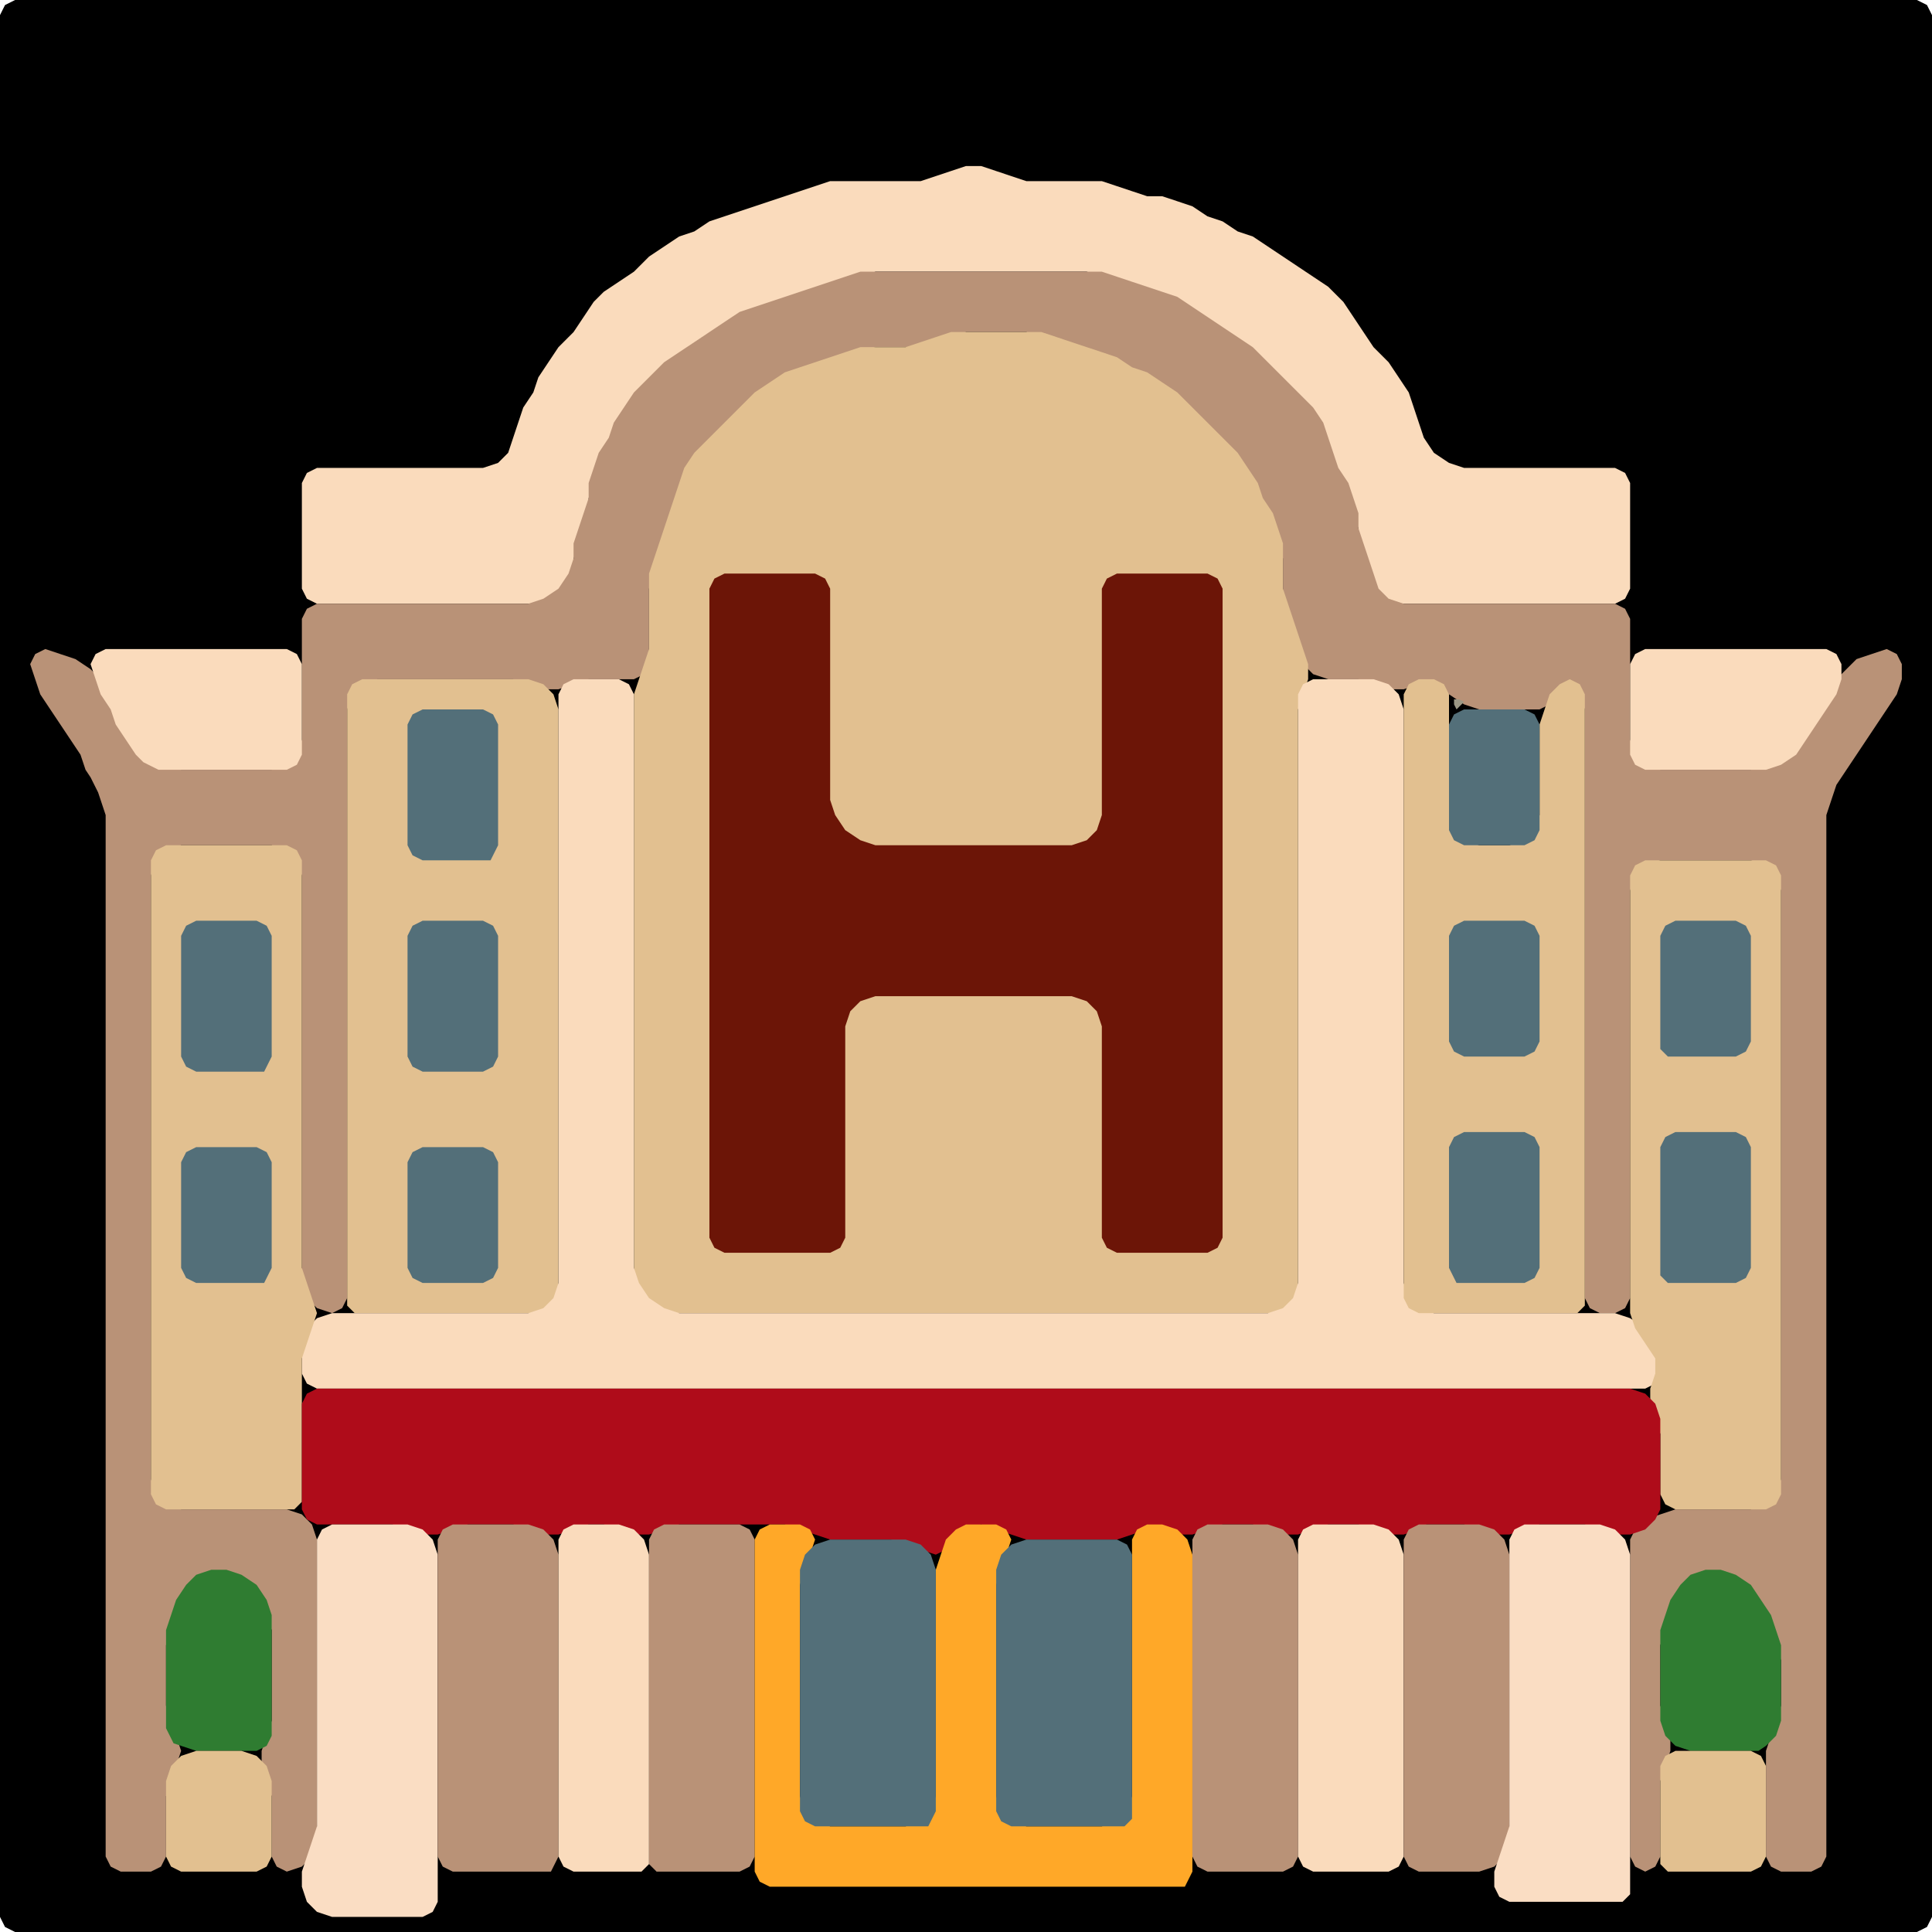 <?xml version="1.0" encoding="UTF-8" standalone="no"?>
<!DOCTYPE svg PUBLIC "-//W3C//DTD SVG 1.1//EN"
"http://www.w3.org/Graphics/SVG/1.1/DTD/svg11.dtd">
<svg width="128" height="128" xmlns="http://www.w3.org/2000/svg" version="1.1">
<path d="M 88.5 128.0 L 89.0 128.0 L 90.0 128.0 L 91.0 128.0 L 92.0 128.0 L 93.0 128.0 L 94.0 128.0 L 95.0 128.0 L 96.0 128.0 L 97.0 128.0 L 98.0 128.0 L 99.0 128.0 L 100.0 128.0 L 101.0 128.0 L 102.0 128.0 L 103.0 128.0 L 104.0 128.0 L 105.0 128.0 L 106.0 128.0 L 107.0 128.0 L 108.0 128.0 L 109.0 128.0 L 110.0 128.0 L 111.0 128.0 L 112.0 128.0 L 113.0 128.0 L 114.0 128.0 L 115.0 128.0 L 116.0 128.0 L 117.0 128.0 L 118.0 128.0 L 119.0 128.0 L 120.0 128.0 L 121.0 128.0 L 122.0 128.0 L 123.0 128.0 L 124.0 128.0 L 125.0 128.0 L 126.0 128.0 L 127.0 128.0 L 127.667 127.667 L 128.0 127.0 L 128.0 126.0 L 128.0 125.0 L 128.0 124.0 L 128.0 123.0 L 128.0 122.0 L 128.0 121.0 L 128.0 120.0 L 128.0 119.0 L 128.0 118.0 L 128.0 117.0 L 128.0 116.0 L 128.0 115.0 L 128.0 114.0 L 128.0 113.0 L 128.0 112.0 L 128.0 111.0 L 128.0 110.0 L 128.0 109.0 L 128.0 108.0 L 128.0 107.0 L 128.0 106.0 L 128.0 105.0 L 128.0 104.0 L 128.0 103.0 L 128.0 102.0 L 128.0 101.0 L 128.0 100.0 L 128.0 99.0 L 128.0 98.0 L 128.0 97.0 L 128.0 96.0 L 128.0 95.0 L 128.0 94.0 L 128.0 93.0 L 128.0 92.0 L 128.0 91.0 L 128.0 90.0 L 128.0 89.0 L 128.0 88.0 L 128.0 87.0 L 128.0 86.0 L 128.0 85.0 L 128.0 84.0 L 128.0 83.0 L 128.0 82.0 L 128.0 81.0 L 128.0 80.0 L 128.0 79.0 L 128.0 78.0 L 128.0 77.0 L 128.0 76.0 L 128.0 75.0 L 128.0 74.0 L 128.0 73.0 L 128.0 72.0 L 128.0 71.0 L 128.0 70.0 L 128.0 69.0 L 128.0 68.0 L 128.0 67.0 L 128.0 66.0 L 128.0 65.0 L 128.0 64.0 L 128.0 63.0 L 128.0 62.0 L 128.0 61.0 L 128.0 60.0 L 128.0 59.0 L 128.0 58.0 L 128.0 57.0 L 128.0 56.0 L 128.0 55.0 L 128.0 54.0 L 128.0 53.0 L 128.0 52.0 L 128.0 51.0 L 128.0 50.0 L 128.0 49.0 L 128.0 48.0 L 128.0 47.0 L 128.0 46.0 L 128.0 45.0 L 128.0 44.0 L 128.0 43.0 L 128.0 42.0 L 128.0 41.0 L 128.0 40.0 L 128.0 39.0 L 128.0 38.0 L 128.0 37.0 L 128.0 36.0 L 128.0 35.0 L 128.0 34.0 L 128.0 33.0 L 128.0 32.0 L 128.0 31.0 L 128.0 30.0 L 128.0 29.0 L 128.0 28.0 L 128.0 27.0 L 128.0 26.0 L 128.0 25.0 L 128.0 24.0 L 128.0 23.0 L 128.0 22.0 L 128.0 21.0 L 128.0 20.0 L 128.0 19.0 L 128.0 18.0 L 128.0 17.0 L 128.0 16.0 L 128.0 15.0 L 128.0 14.0 L 128.0 13.0 L 128.0 12.0 L 128.0 11.0 L 128.0 10.0 L 128.0 9.0 L 128.0 8.0 L 128.0 7.0 L 128.0 6.0 L 128.0 5.0 L 128.0 4.0 L 128.0 3.0 L 128.0 2.0 L 128.0 1.0 L 127.667 0.333 L 127.0 0.0 L 126.0 0.0 L 125.0 0.0 L 124.0 0.0 L 123.0 0.0 L 122.0 0.0 L 121.0 0.0 L 120.0 0.0 L 119.0 0.0 L 118.0 0.0 L 117.0 0.0 L 116.0 0.0 L 115.0 0.0 L 114.0 0.0 L 113.0 0.0 L 112.0 0.0 L 111.0 0.0 L 110.0 0.0 L 109.0 0.0 L 108.0 0.0 L 107.0 0.0 L 106.0 0.0 L 105.0 0.0 L 104.0 0.0 L 103.0 0.0 L 102.0 0.0 L 101.0 0.0 L 100.0 0.0 L 99.0 0.0 L 98.0 0.0 L 97.0 0.0 L 96.0 0.0 L 95.0 0.0 L 94.0 0.0 L 93.0 0.0 L 92.0 0.0 L 91.0 0.0 L 90.0 0.0 L 89.0 0.0 L 88.0 0.0 L 87.0 0.0 L 86.0 0.0 L 85.0 0.0 L 84.0 0.0 L 83.0 0.0 L 82.0 0.0 L 81.0 0.0 L 80.0 0.0 L 79.0 0.0 L 78.0 0.0 L 77.0 0.0 L 76.0 0.0 L 75.0 0.0 L 74.0 0.0 L 73.0 0.0 L 72.0 0.0 L 71.0 0.0 L 70.0 0.0 L 69.0 0.0 L 68.0 0.0 L 67.0 0.0 L 66.0 0.0 L 65.0 0.0 L 64.0 0.0 L 63.0 0.0 L 62.0 0.0 L 61.0 0.0 L 60.0 0.0 L 59.0 0.0 L 58.0 0.0 L 57.0 0.0 L 56.0 0.0 L 55.0 0.0 L 54.0 0.0 L 53.0 0.0 L 52.0 0.0 L 51.0 0.0 L 50.0 0.0 L 49.0 0.0 L 48.0 0.0 L 47.0 0.0 L 46.0 0.0 L 45.0 0.0 L 44.0 0.0 L 43.0 0.0 L 42.0 0.0 L 41.0 0.0 L 40.0 0.0 L 39.0 0.0 L 38.0 0.0 L 37.0 0.0 L 36.0 0.0 L 35.0 0.0 L 34.0 0.0 L 33.0 0.0 L 32.0 0.0 L 31.0 0.0 L 30.0 0.0 L 29.0 0.0 L 28.0 0.0 L 27.0 0.0 L 26.0 0.0 L 25.0 0.0 L 24.0 0.0 L 23.0 0.0 L 22.0 0.0 L 21.0 0.0 L 20.0 0.0 L 19.0 0.0 L 18.0 0.0 L 17.0 0.0 L 16.0 0.0 L 15.0 0.0 L 14.0 0.0 L 13.0 0.0 L 12.0 0.0 L 11.0 0.0 L 10.0 0.0 L 9.0 0.0 L 8.0 0.0 L 7.0 0.0 L 6.0 0.0 L 5.0 0.0 L 4.0 0.0 L 3.0 0.0 L 2.0 0.0 L 1.0 0.0 L 0.333 0.333 L 0.0 1.0 L 0.0 2.0 L 0.0 3.0 L 0.0 4.0 L 0.0 5.0 L 0.0 6.0 L 0.0 7.0 L 0.0 8.0 L 0.0 9.0 L 0.0 10.0 L 0.0 11.0 L 0.0 12.0 L 0.0 13.0 L 0.0 14.0 L 0.0 15.0 L 0.0 16.0 L 0.0 17.0 L 0.0 18.0 L 0.0 19.0 L 0.0 20.0 L 0.0 21.0 L 0.0 22.0 L 0.0 23.0 L 0.0 24.0 L 0.0 25.0 L 0.0 26.0 L 0.0 27.0 L 0.0 28.0 L 0.0 29.0 L 0.0 30.0 L 0.0 31.0 L 0.0 32.0 L 0.0 33.0 L 0.0 34.0 L 0.0 35.0 L 0.0 36.0 L 0.0 37.0 L 0.0 38.0 L 0.0 39.0 L 0.0 40.0 L 0.0 41.0 L 0.0 42.0 L 0.0 43.0 L 0.0 44.0 L 0.0 45.0 L 0.0 46.0 L 0.0 47.0 L 0.0 48.0 L 0.0 49.0 L 0.0 50.0 L 0.0 51.0 L 0.0 52.0 L 0.0 53.0 L 0.0 54.0 L 0.0 55.0 L 0.0 56.0 L 0.0 57.0 L 0.0 58.0 L 0.0 59.0 L 0.0 60.0 L 0.0 61.0 L 0.0 62.0 L 0.0 63.0 L 0.0 64.0 L 0.0 65.0 L 0.0 66.0 L 0.0 67.0 L 0.0 68.0 L 0.0 69.0 L 0.0 70.0 L 0.0 71.0 L 0.0 72.0 L 0.0 73.0 L 0.0 74.0 L 0.0 75.0 L 0.0 76.0 L 0.0 77.0 L 0.0 78.0 L 0.0 79.0 L 0.0 80.0 L 0.0 81.0 L 0.0 82.0 L 0.0 83.0 L 0.0 84.0 L 0.0 85.0 L 0.0 86.0 L 0.0 87.0 L 0.0 88.0 L 0.0 89.0 L 0.0 90.0 L 0.0 91.0 L 0.0 92.0 L 0.0 93.0 L 0.0 94.0 L 0.0 95.0 L 0.0 96.0 L 0.0 97.0 L 0.0 98.0 L 0.0 99.0 L 0.0 100.0 L 0.0 101.0 L 0.0 102.0 L 0.0 103.0 L 0.0 104.0 L 0.0 105.0 L 0.0 106.0 L 0.0 107.0 L 0.0 108.0 L 0.0 109.0 L 0.0 110.0 L 0.0 111.0 L 0.0 112.0 L 0.0 113.0 L 0.0 114.0 L 0.0 115.0 L 0.0 116.0 L 0.0 117.0 L 0.0 118.0 L 0.0 119.0 L 0.0 120.0 L 0.0 121.0 L 0.0 122.0 L 0.0 123.0 L 0.0 124.0 L 0.0 125.0 L 0.0 126.0 L 0.0 127.0 L 0.333 127.667 L 1.0 128.0 L 2.0 128.0 L 3.0 128.0 L 4.0 128.0 L 5.0 128.0 L 6.0 128.0 L 7.0 128.0 L 8.0 128.0 L 9.0 128.0 L 10.0 128.0 L 11.0 128.0 L 12.0 128.0 L 13.0 128.0 L 14.0 128.0 L 15.0 128.0 L 16.0 128.0 L 17.0 128.0 L 18.0 128.0 L 19.0 128.0 L 20.0 128.0 L 21.0 128.0 L 22.0 128.0 L 23.0 128.0 L 24.0 128.0 L 25.0 128.0 L 26.0 128.0 L 27.0 128.0 L 28.0 128.0 L 29.0 128.0 L 30.0 128.0 L 31.0 128.0 L 32.0 128.0 L 33.0 128.0 L 34.0 128.0 L 35.0 128.0 L 36.0 128.0 L 37.0 128.0 L 38.0 128.0 L 39.0 128.0 L 40.0 128.0 L 41.0 128.0 L 42.0 128.0 L 43.0 128.0 L 44.0 128.0 L 45.0 128.0 L 46.0 128.0 L 47.0 128.0 L 48.0 128.0 L 49.0 128.0 L 50.0 128.0 L 51.0 128.0 L 52.0 128.0 L 53.0 128.0 L 54.0 128.0 L 55.0 128.0 L 56.0 128.0 L 57.0 128.0 L 58.0 128.0 L 59.0 128.0 L 60.0 128.0 L 61.0 128.0 L 62.0 128.0 L 63.0 128.0 L 64.0 128.0 L 65.0 128.0 L 66.0 128.0 L 67.0 128.0 L 68.0 128.0 L 69.0 128.0 L 70.0 128.0 L 71.0 128.0 L 72.0 128.0 L 73.0 128.0 L 74.0 128.0 L 75.0 128.0 L 76.0 128.0 L 77.0 128.0 L 78.0 128.0 L 79.0 128.0 L 80.0 128.0 L 81.0 128.0 L 82.0 128.0 L 83.0 128.0 L 84.0 128.0 L 85.0 128.0 L 86.0 128.0 L 87.0 128.0 L 87.5 128.0 Z" stroke="none" fill="rgb(0,0,0)" />
<path d="M 23.5 40.0 L 24.0 40.0 L 25.0 40.0 L 26.0 40.0 L 27.0 40.0 L 28.0 40.0 L 29.0 40.0 L 30.0 40.0 L 31.0 40.0 L 32.0 40.0 L 33.0 40.0 L 34.0 40.0 L 35.0 40.0 L 36.0 40.0 L 37.0 39.667 L 37.667 39.0 L 38.0 38.0 L 38.0 37.0 L 38.333 36.0 L 38.667 35.0 L 39.0 34.0 L 39.0 33.0 L 39.333 32.0 L 39.667 31.0 L 40.333 30.0 L 40.667 29.0 L 41.333 28.0 L 42.0 27.0 L 43.0 26.0 L 44.0 25.0 L 45.0 24.0 L 46.0 23.333 L 47.0 22.667 L 48.0 22.0 L 49.0 21.333 L 50.0 20.667 L 51.0 20.333 L 52.0 20.0 L 53.0 19.667 L 54.0 19.333 L 55.0 19.0 L 56.0 18.667 L 57.0 18.333 L 58.0 18.0 L 59.0 18.0 L 60.0 18.0 L 61.0 18.0 L 62.0 18.0 L 63.0 18.0 L 64.0 18.0 L 65.0 18.0 L 66.0 18.0 L 67.0 18.0 L 68.0 18.0 L 69.0 18.0 L 70.0 18.0 L 71.0 18.0 L 72.0 18.0 L 73.0 18.333 L 74.0 18.667 L 75.0 19.0 L 76.0 19.333 L 77.0 19.667 L 78.0 20.333 L 79.0 21.0 L 80.0 21.667 L 81.0 22.333 L 82.0 23.0 L 83.0 24.0 L 84.0 25.0 L 85.0 26.0 L 86.0 27.0 L 87.0 28.0 L 87.667 29.0 L 88.0 30.0 L 88.333 31.0 L 88.667 32.0 L 89.333 33.0 L 89.667 34.0 L 90.0 35.0 L 90.0 36.0 L 90.333 37.0 L 90.667 38.0 L 91.0 39.0 L 91.333 39.667 L 92.0 40.0 L 93.0 40.0 L 94.0 40.0 L 95.0 40.0 L 96.0 40.0 L 97.0 40.0 L 98.0 40.0 L 99.0 40.0 L 100.0 40.0 L 101.0 40.0 L 102.0 40.0 L 103.0 40.0 L 104.0 40.0 L 105.0 40.0 L 106.0 40.0 L 107.0 40.0 L 107.667 39.667 L 108.0 39.0 L 108.0 38.0 L 108.0 37.0 L 108.0 36.0 L 108.0 35.0 L 108.0 34.0 L 108.0 33.0 L 108.0 32.0 L 107.667 31.333 L 107.0 31.0 L 106.0 31.0 L 105.0 31.0 L 104.0 31.0 L 103.0 31.0 L 102.0 31.0 L 101.0 31.0 L 100.0 31.0 L 99.0 31.0 L 98.0 31.0 L 97.0 31.0 L 96.0 30.667 L 95.0 30.0 L 94.333 29.0 L 94.0 28.0 L 93.667 27.0 L 93.333 26.0 L 92.667 25.0 L 92.0 24.0 L 91.0 23.0 L 90.333 22.0 L 89.667 21.0 L 89.0 20.0 L 88.0 19.0 L 87.0 18.333 L 86.0 17.667 L 85.0 17.0 L 84.0 16.333 L 83.0 15.667 L 82.0 15.333 L 81.0 14.667 L 80.0 14.333 L 79.0 13.667 L 78.0 13.333 L 77.0 13.0 L 76.0 13.0 L 75.0 12.667 L 74.0 12.333 L 73.0 12.0 L 72.0 12.0 L 71.0 12.0 L 70.0 12.0 L 69.0 12.0 L 68.0 12.0 L 67.0 11.667 L 66.0 11.333 L 65.0 11.0 L 64.0 11.0 L 63.0 11.333 L 62.0 11.667 L 61.0 12.0 L 60.0 12.0 L 59.0 12.0 L 58.0 12.0 L 57.0 12.0 L 56.0 12.0 L 55.0 12.0 L 54.0 12.333 L 53.0 12.667 L 52.0 13.0 L 51.0 13.333 L 50.0 13.667 L 49.0 14.0 L 48.0 14.333 L 47.0 14.667 L 46.0 15.333 L 45.0 15.667 L 44.0 16.333 L 43.0 17.0 L 42.0 18.0 L 41.0 18.667 L 40.0 19.333 L 39.333 20.0 L 38.667 21.0 L 38.0 22.0 L 37.0 23.0 L 36.333 24.0 L 35.667 25.0 L 35.333 26.0 L 34.667 27.0 L 34.333 28.0 L 34.0 29.0 L 33.667 30.0 L 33.0 30.667 L 32.0 31.0 L 31.0 31.0 L 30.0 31.0 L 29.0 31.0 L 28.0 31.0 L 27.0 31.0 L 26.0 31.0 L 25.0 31.0 L 24.0 31.0 L 23.0 31.0 L 22.0 31.0 L 21.0 31.0 L 20.333 31.333 L 20.0 32.0 L 20.0 33.0 L 20.0 34.0 L 20.0 35.0 L 20.0 36.0 L 20.0 37.0 L 20.0 38.0 L 20.0 39.0 L 20.333 39.667 L 21.0 40.0 L 22.0 40.0 L 22.5 40.0 Z" stroke="none" fill="rgb(250,219,188)" />
<path d="M 6.5 52.5 L 6.667 53.0 L 7.0 54.0 L 7.0 55.0 L 7.0 56.0 L 7.0 57.0 L 7.0 58.0 L 7.0 59.0 L 7.0 60.0 L 7.0 61.0 L 7.0 62.0 L 7.0 63.0 L 7.0 64.0 L 7.0 65.0 L 7.0 66.0 L 7.0 67.0 L 7.0 68.0 L 7.0 69.0 L 7.0 70.0 L 7.0 71.0 L 7.0 72.0 L 7.0 73.0 L 7.0 74.0 L 7.0 75.0 L 7.0 76.0 L 7.0 77.0 L 7.0 78.0 L 7.0 79.0 L 7.0 80.0 L 7.0 81.0 L 7.0 82.0 L 7.0 83.0 L 7.0 84.0 L 7.0 85.0 L 7.0 86.0 L 7.0 87.0 L 7.0 88.0 L 7.0 89.0 L 7.0 90.0 L 7.0 91.0 L 7.0 92.0 L 7.0 93.0 L 7.0 94.0 L 7.0 95.0 L 7.0 96.0 L 7.0 97.0 L 7.0 98.0 L 7.0 99.0 L 7.0 100.0 L 7.0 101.0 L 7.0 102.0 L 7.0 103.0 L 7.0 104.0 L 7.0 105.0 L 7.0 106.0 L 7.0 107.0 L 7.0 108.0 L 7.0 109.0 L 7.0 110.0 L 7.0 111.0 L 7.0 112.0 L 7.0 113.0 L 7.0 114.0 L 7.0 115.0 L 7.0 116.0 L 7.0 117.0 L 7.0 118.0 L 7.0 119.0 L 7.0 120.0 L 7.0 121.0 L 7.0 122.0 L 7.0 123.0 L 7.333 123.667 L 8.0 124.0 L 9.0 124.0 L 10.0 124.0 L 10.667 123.667 L 11.0 123.0 L 11.0 122.0 L 11.0 121.0 L 11.0 120.0 L 11.0 119.0 L 11.333 118.0 L 11.667 117.0 L 12.0 116.0 L 11.667 115.0 L 11.333 114.0 L 11.0 113.0 L 11.0 112.0 L 11.0 111.0 L 11.0 110.0 L 11.0 109.0 L 11.333 108.0 L 11.667 107.0 L 12.333 106.0 L 13.0 105.0 L 14.0 104.333 L 15.0 104.333 L 16.0 105.0 L 17.0 106.0 L 17.667 107.0 L 18.0 108.0 L 18.0 109.0 L 18.0 110.0 L 18.0 111.0 L 18.0 112.0 L 18.0 113.0 L 18.0 114.0 L 17.667 115.0 L 17.333 116.0 L 17.333 117.0 L 17.667 118.0 L 18.0 119.0 L 18.0 120.0 L 18.0 121.0 L 18.0 122.0 L 18.0 123.0 L 18.333 123.667 L 19.0 124.0 L 20.0 123.667 L 20.667 123.0 L 21.0 122.0 L 21.0 121.0 L 21.0 120.0 L 21.0 119.0 L 21.0 118.0 L 21.0 117.0 L 21.0 116.0 L 21.0 115.0 L 21.0 114.0 L 21.0 113.0 L 21.0 112.0 L 21.0 111.0 L 21.0 110.0 L 21.0 109.0 L 21.0 108.0 L 21.0 107.0 L 21.0 106.0 L 21.0 105.0 L 21.0 104.0 L 21.0 103.0 L 21.0 102.0 L 20.667 101.0 L 20.0 100.333 L 19.0 100.0 L 18.0 100.0 L 17.0 100.0 L 16.0 100.0 L 15.0 100.0 L 14.0 100.0 L 13.0 100.0 L 12.0 100.0 L 11.0 99.667 L 10.333 99.0 L 10.0 98.0 L 10.0 97.0 L 10.0 96.0 L 10.0 95.0 L 10.0 94.0 L 10.0 93.0 L 10.0 92.0 L 10.0 91.0 L 10.0 90.0 L 10.0 89.0 L 10.0 88.0 L 10.0 87.0 L 10.0 86.0 L 10.0 85.0 L 10.0 84.0 L 10.0 83.0 L 10.0 82.0 L 10.0 81.0 L 10.0 80.0 L 10.0 79.0 L 10.0 78.0 L 10.0 77.0 L 10.0 76.0 L 10.0 75.0 L 10.0 74.0 L 10.0 73.0 L 10.0 72.0 L 10.0 71.0 L 10.0 70.0 L 10.0 69.0 L 10.0 68.0 L 10.0 67.0 L 10.0 66.0 L 10.0 65.0 L 10.0 64.0 L 10.0 63.0 L 10.0 62.0 L 10.0 61.0 L 10.0 60.0 L 10.0 59.0 L 10.0 58.0 L 10.333 57.0 L 11.0 56.333 L 12.0 56.0 L 13.0 56.0 L 14.0 56.0 L 15.0 56.0 L 16.0 56.0 L 17.0 56.0 L 18.0 56.0 L 19.0 56.333 L 19.667 57.0 L 20.0 58.0 L 20.0 59.0 L 20.0 60.0 L 20.0 61.0 L 20.0 62.0 L 20.0 63.0 L 20.0 64.0 L 20.0 65.0 L 20.0 66.0 L 20.0 67.0 L 20.0 68.0 L 20.0 69.0 L 20.0 70.0 L 20.0 71.0 L 20.0 72.0 L 20.0 73.0 L 20.0 74.0 L 20.0 75.0 L 20.0 76.0 L 20.0 77.0 L 20.0 78.0 L 20.0 79.0 L 20.0 80.0 L 20.0 81.0 L 20.0 82.0 L 20.0 83.0 L 20.0 84.0 L 20.0 85.0 L 20.333 86.0 L 21.0 86.667 L 22.0 87.0 L 22.667 86.667 L 23.0 86.0 L 23.0 85.0 L 23.0 84.0 L 23.0 83.0 L 23.0 82.0 L 23.0 81.0 L 23.0 80.0 L 23.0 79.0 L 23.0 78.0 L 23.0 77.0 L 23.0 76.0 L 23.0 75.0 L 23.0 74.0 L 23.0 73.0 L 23.0 72.0 L 23.0 71.0 L 23.0 70.0 L 23.0 69.0 L 23.0 68.0 L 23.0 67.0 L 23.0 66.0 L 23.0 65.0 L 23.0 64.0 L 23.0 63.0 L 23.0 62.0 L 23.0 61.0 L 23.0 60.0 L 23.0 59.0 L 23.0 58.0 L 23.0 57.0 L 23.0 56.0 L 23.0 55.0 L 23.0 54.0 L 23.0 53.0 L 23.0 52.0 L 23.0 51.0 L 23.0 50.0 L 23.0 49.0 L 23.0 48.0 L 23.0 47.0 L 23.333 46.0 L 24.0 45.333 L 25.0 45.0 L 26.0 45.0 L 27.0 45.0 L 28.0 45.0 L 29.0 45.0 L 30.0 45.0 L 31.0 45.0 L 32.0 45.0 L 33.0 45.0 L 34.0 45.0 L 35.0 45.333 L 36.0 45.667 L 37.0 45.667 L 38.0 45.333 L 39.0 45.0 L 40.0 45.0 L 41.0 45.0 L 42.0 45.0 L 42.667 44.667 L 43.0 44.0 L 43.0 43.0 L 43.0 42.0 L 43.0 41.0 L 43.0 40.0 L 43.0 39.0 L 43.333 38.0 L 43.667 37.0 L 44.0 36.0 L 44.333 35.0 L 44.667 34.0 L 45.0 33.0 L 45.333 32.0 L 46.0 31.0 L 47.0 30.0 L 48.0 29.0 L 49.0 28.0 L 50.0 27.0 L 51.0 26.0 L 52.0 25.333 L 53.0 24.667 L 54.0 24.333 L 55.0 24.0 L 56.0 23.667 L 57.0 23.333 L 58.0 23.0 L 59.0 23.0 L 60.0 23.0 L 61.0 23.0 L 62.0 22.667 L 63.0 22.333 L 64.0 22.0 L 65.0 22.0 L 66.0 22.0 L 67.0 22.0 L 68.0 22.0 L 69.0 22.333 L 70.0 22.667 L 71.0 23.0 L 72.0 23.333 L 73.0 23.667 L 74.0 24.333 L 75.0 24.667 L 76.0 25.333 L 77.0 26.0 L 78.0 27.0 L 79.0 28.0 L 80.0 29.0 L 81.0 30.0 L 82.0 31.0 L 82.667 32.0 L 83.333 33.0 L 83.667 34.0 L 84.333 35.0 L 84.667 36.0 L 85.0 37.0 L 85.0 38.0 L 85.0 39.0 L 85.0 40.0 L 85.333 41.0 L 85.667 42.0 L 86.0 43.0 L 86.333 44.0 L 87.0 44.667 L 88.0 45.0 L 89.0 45.0 L 90.0 45.0 L 91.0 45.333 L 92.0 45.667 L 93.0 45.667 L 94.0 45.333 L 95.0 45.333 L 96.0 46.0 L 97.0 46.667 L 98.0 47.0 L 99.0 47.0 L 100.0 47.0 L 101.0 47.0 L 102.0 47.0 L 102.667 46.667 L 103.333 46.0 L 104.0 45.667 L 104.667 46.0 L 105.0 47.0 L 105.0 48.0 L 105.0 49.0 L 105.0 50.0 L 105.0 51.0 L 105.0 52.0 L 105.0 53.0 L 105.0 54.0 L 105.0 55.0 L 105.0 56.0 L 105.0 57.0 L 105.0 58.0 L 105.0 59.0 L 105.0 60.0 L 105.0 61.0 L 105.0 62.0 L 105.0 63.0 L 105.0 64.0 L 105.0 65.0 L 105.0 66.0 L 105.0 67.0 L 105.0 68.0 L 105.0 69.0 L 105.0 70.0 L 105.0 71.0 L 105.0 72.0 L 105.0 73.0 L 105.0 74.0 L 105.0 75.0 L 105.0 76.0 L 105.0 77.0 L 105.0 78.0 L 105.0 79.0 L 105.0 80.0 L 105.0 81.0 L 105.0 82.0 L 105.0 83.0 L 105.0 84.0 L 105.0 85.0 L 105.0 86.0 L 105.333 86.667 L 106.0 87.0 L 107.0 87.0 L 107.667 86.667 L 108.0 86.0 L 108.0 85.0 L 108.0 84.0 L 108.0 83.0 L 108.0 82.0 L 108.0 81.0 L 108.0 80.0 L 108.0 79.0 L 108.0 78.0 L 108.0 77.0 L 108.0 76.0 L 108.0 75.0 L 108.0 74.0 L 108.0 73.0 L 108.0 72.0 L 108.0 71.0 L 108.0 70.0 L 108.0 69.0 L 108.0 68.0 L 108.0 67.0 L 108.0 66.0 L 108.0 65.0 L 108.0 64.0 L 108.0 63.0 L 108.0 62.0 L 108.0 61.0 L 108.0 60.0 L 108.0 59.0 L 108.333 58.0 L 109.0 57.333 L 110.0 57.0 L 111.0 57.0 L 112.0 57.0 L 113.0 57.0 L 114.0 57.0 L 115.0 57.0 L 116.0 57.0 L 117.0 57.333 L 117.667 58.0 L 118.0 59.0 L 118.0 60.0 L 118.0 61.0 L 118.0 62.0 L 118.0 63.0 L 118.0 64.0 L 118.0 65.0 L 118.0 66.0 L 118.0 67.0 L 118.0 68.0 L 118.0 69.0 L 118.0 70.0 L 118.0 71.0 L 118.0 72.0 L 118.0 73.0 L 118.0 74.0 L 118.0 75.0 L 118.0 76.0 L 118.0 77.0 L 118.0 78.0 L 118.0 79.0 L 118.0 80.0 L 118.0 81.0 L 118.0 82.0 L 118.0 83.0 L 118.0 84.0 L 118.0 85.0 L 118.0 86.0 L 118.0 87.0 L 118.0 88.0 L 118.0 89.0 L 118.0 90.0 L 118.0 91.0 L 118.0 92.0 L 118.0 93.0 L 118.0 94.0 L 118.0 95.0 L 118.0 96.0 L 118.0 97.0 L 118.0 98.0 L 117.667 99.0 L 117.0 99.667 L 116.0 100.0 L 115.0 100.0 L 114.0 100.0 L 113.0 100.0 L 112.0 100.0 L 111.0 100.0 L 110.0 100.333 L 109.0 100.667 L 108.333 101.333 L 108.0 102.0 L 108.0 103.0 L 108.0 104.0 L 108.0 105.0 L 108.0 106.0 L 108.0 107.0 L 108.0 108.0 L 108.0 109.0 L 108.0 110.0 L 108.0 111.0 L 108.0 112.0 L 108.0 113.0 L 108.0 114.0 L 108.0 115.0 L 108.0 116.0 L 108.0 117.0 L 108.0 118.0 L 108.0 119.0 L 108.0 120.0 L 108.0 121.0 L 108.0 122.0 L 108.0 123.0 L 108.333 123.667 L 109.0 124.0 L 109.667 123.667 L 110.0 123.0 L 110.0 122.0 L 110.0 121.0 L 110.0 120.0 L 110.0 119.0 L 110.0 118.0 L 110.333 117.0 L 110.667 116.0 L 110.667 115.0 L 110.333 114.0 L 110.0 113.0 L 110.0 112.0 L 110.0 111.0 L 110.0 110.0 L 110.0 109.0 L 110.333 108.0 L 110.667 107.0 L 111.333 106.0 L 112.0 105.0 L 113.0 104.333 L 114.0 104.333 L 115.0 105.0 L 116.0 106.0 L 116.667 107.0 L 117.333 108.0 L 117.667 109.0 L 118.0 110.0 L 118.0 111.0 L 118.0 112.0 L 118.0 113.0 L 117.667 114.0 L 117.333 115.0 L 117.0 116.0 L 117.0 117.0 L 117.0 118.0 L 117.0 119.0 L 117.0 120.0 L 117.0 121.0 L 117.0 122.0 L 117.0 123.0 L 117.333 123.667 L 118.0 124.0 L 119.0 124.0 L 120.0 124.0 L 120.667 123.667 L 121.0 123.0 L 121.0 122.0 L 121.0 121.0 L 121.0 120.0 L 121.0 119.0 L 121.0 118.0 L 121.0 117.0 L 121.0 116.0 L 121.0 115.0 L 121.0 114.0 L 121.0 113.0 L 121.0 112.0 L 121.0 111.0 L 121.0 110.0 L 121.0 109.0 L 121.0 108.0 L 121.0 107.0 L 121.0 106.0 L 121.0 105.0 L 121.0 104.0 L 121.0 103.0 L 121.0 102.0 L 121.0 101.0 L 121.0 100.0 L 121.0 99.0 L 121.0 98.0 L 121.0 97.0 L 121.0 96.0 L 121.0 95.0 L 121.0 94.0 L 121.0 93.0 L 121.0 92.0 L 121.0 91.0 L 121.0 90.0 L 121.0 89.0 L 121.0 88.0 L 121.0 87.0 L 121.0 86.0 L 121.0 85.0 L 121.0 84.0 L 121.0 83.0 L 121.0 82.0 L 121.0 81.0 L 121.0 80.0 L 121.0 79.0 L 121.0 78.0 L 121.0 77.0 L 121.0 76.0 L 121.0 75.0 L 121.0 74.0 L 121.0 73.0 L 121.0 72.0 L 121.0 71.0 L 121.0 70.0 L 121.0 69.0 L 121.0 68.0 L 121.0 67.0 L 121.0 66.0 L 121.0 65.0 L 121.0 64.0 L 121.0 63.0 L 121.0 62.0 L 121.0 61.0 L 121.0 60.0 L 121.0 59.0 L 121.0 58.0 L 121.0 57.0 L 121.0 56.0 L 121.0 55.0 L 121.0 54.0 L 121.333 53.0 L 121.667 52.0 L 122.333 51.0 L 123.0 50.0 L 123.667 49.0 L 124.333 48.0 L 125.0 47.0 L 125.667 46.0 L 126.0 45.0 L 126.0 44.0 L 125.667 43.333 L 125.0 43.0 L 124.0 43.333 L 123.0 43.667 L 122.333 44.333 L 121.667 45.0 L 121.0 46.0 L 120.333 47.0 L 119.667 48.0 L 119.0 49.0 L 118.0 50.0 L 117.0 50.667 L 116.0 51.0 L 115.0 51.0 L 114.0 51.0 L 113.0 51.0 L 112.0 51.0 L 111.0 51.0 L 110.0 51.0 L 109.0 50.667 L 108.333 50.0 L 108.0 49.0 L 108.0 48.0 L 108.0 47.0 L 108.0 46.0 L 108.0 45.0 L 108.0 44.0 L 108.0 43.0 L 108.0 42.0 L 108.0 41.0 L 107.667 40.333 L 107.0 40.0 L 106.0 40.0 L 105.0 40.0 L 104.0 40.0 L 103.0 40.0 L 102.0 40.0 L 101.0 40.0 L 100.0 40.0 L 99.0 40.0 L 98.0 40.0 L 97.0 40.0 L 96.0 40.0 L 95.0 40.0 L 94.0 40.0 L 93.0 40.0 L 92.0 39.667 L 91.333 39.0 L 91.0 38.0 L 90.667 37.0 L 90.333 36.0 L 90.0 35.0 L 90.0 34.0 L 89.667 33.0 L 89.333 32.0 L 88.667 31.0 L 88.333 30.0 L 88.0 29.0 L 87.667 28.0 L 87.0 27.0 L 86.0 26.0 L 85.0 25.0 L 84.0 24.0 L 83.0 23.0 L 82.0 22.333 L 81.0 21.667 L 80.0 21.0 L 79.0 20.333 L 78.0 19.667 L 77.0 19.333 L 76.0 19.0 L 75.0 18.667 L 74.0 18.333 L 73.0 18.0 L 72.0 18.0 L 71.0 18.0 L 70.0 18.0 L 69.0 18.0 L 68.0 18.0 L 67.0 18.0 L 66.0 18.0 L 65.0 18.0 L 64.0 18.0 L 63.0 18.0 L 62.0 18.0 L 61.0 18.0 L 60.0 18.0 L 59.0 18.0 L 58.0 18.0 L 57.0 18.0 L 56.0 18.333 L 55.0 18.667 L 54.0 19.0 L 53.0 19.333 L 52.0 19.667 L 51.0 20.0 L 50.0 20.333 L 49.0 20.667 L 48.0 21.333 L 47.0 22.0 L 46.0 22.667 L 45.0 23.333 L 44.0 24.0 L 43.0 25.0 L 42.0 26.0 L 41.333 27.0 L 40.667 28.0 L 40.333 29.0 L 39.667 30.0 L 39.333 31.0 L 39.0 32.0 L 39.0 33.0 L 38.667 34.0 L 38.333 35.0 L 38.0 36.0 L 38.0 37.0 L 37.667 38.0 L 37.0 39.0 L 36.0 39.667 L 35.0 40.0 L 34.0 40.0 L 33.0 40.0 L 32.0 40.0 L 31.0 40.0 L 30.0 40.0 L 29.0 40.0 L 28.0 40.0 L 27.0 40.0 L 26.0 40.0 L 25.0 40.0 L 24.0 40.0 L 23.0 40.0 L 22.0 40.0 L 21.0 40.0 L 20.333 40.333 L 20.0 41.0 L 20.0 42.0 L 20.0 43.0 L 20.0 44.0 L 20.0 45.0 L 20.0 46.0 L 20.0 47.0 L 20.0 48.0 L 20.0 49.0 L 19.667 50.0 L 19.0 50.667 L 18.0 51.0 L 17.0 51.0 L 16.0 51.0 L 15.0 51.0 L 14.0 51.0 L 13.0 51.0 L 12.0 51.0 L 11.0 50.667 L 10.0 50.0 L 9.0 49.0 L 8.333 48.0 L 7.667 47.0 L 7.333 46.0 L 6.667 45.0 L 6.0 44.333 L 5.0 43.667 L 4.0 43.333 L 3.0 43.0 L 2.333 43.333 L 2.0 44.0 L 2.333 45.0 L 2.667 46.0 L 3.333 47.0 L 4.0 48.0 L 4.667 49.0 L 5.333 50.0 L 5.667 51.0 L 6.0 51.5 Z" stroke="none" fill="rgb(185,146,119)" />
<path d="M 59.5 87.0 L 60.0 87.0 L 61.0 87.0 L 62.0 87.0 L 63.0 87.0 L 64.0 87.0 L 65.0 87.0 L 66.0 87.0 L 67.0 87.0 L 68.0 87.0 L 69.0 87.0 L 70.0 87.0 L 71.0 87.0 L 72.0 87.0 L 73.0 87.0 L 74.0 87.0 L 75.0 87.0 L 76.0 87.0 L 77.0 87.0 L 78.0 87.0 L 79.0 87.0 L 80.0 87.0 L 81.0 87.0 L 82.0 87.0 L 83.0 87.0 L 84.0 87.0 L 85.0 87.0 L 85.667 86.667 L 86.0 86.0 L 86.0 85.0 L 86.0 84.0 L 86.0 83.0 L 86.0 82.0 L 86.0 81.0 L 86.0 80.0 L 86.0 79.0 L 86.0 78.0 L 86.0 77.0 L 86.0 76.0 L 86.0 75.0 L 86.0 74.0 L 86.0 73.0 L 86.0 72.0 L 86.0 71.0 L 86.0 70.0 L 86.0 69.0 L 86.0 68.0 L 86.0 67.0 L 86.0 66.0 L 86.0 65.0 L 86.0 64.0 L 86.0 63.0 L 86.0 62.0 L 86.0 61.0 L 86.0 60.0 L 86.0 59.0 L 86.0 58.0 L 86.0 57.0 L 86.0 56.0 L 86.0 55.0 L 86.0 54.0 L 86.0 53.0 L 86.0 52.0 L 86.0 51.0 L 86.0 50.0 L 86.0 49.0 L 86.0 48.0 L 86.0 47.0 L 86.333 46.0 L 86.667 45.0 L 86.667 44.0 L 86.333 43.0 L 86.0 42.0 L 85.667 41.0 L 85.333 40.0 L 85.0 39.0 L 85.0 38.0 L 85.0 37.0 L 85.0 36.0 L 84.667 35.0 L 84.333 34.0 L 83.667 33.0 L 83.333 32.0 L 82.667 31.0 L 82.0 30.0 L 81.0 29.0 L 80.0 28.0 L 79.0 27.0 L 78.0 26.0 L 77.0 25.333 L 76.0 24.667 L 75.0 24.333 L 74.0 23.667 L 73.0 23.333 L 72.0 23.0 L 71.0 22.667 L 70.0 22.333 L 69.0 22.0 L 68.0 22.0 L 67.0 22.0 L 66.0 22.0 L 65.0 22.0 L 64.0 22.0 L 63.0 22.0 L 62.0 22.333 L 61.0 22.667 L 60.0 23.0 L 59.0 23.0 L 58.0 23.0 L 57.0 23.0 L 56.0 23.333 L 55.0 23.667 L 54.0 24.0 L 53.0 24.333 L 52.0 24.667 L 51.0 25.333 L 50.0 26.0 L 49.0 27.0 L 48.0 28.0 L 47.0 29.0 L 46.0 30.0 L 45.333 31.0 L 45.0 32.0 L 44.667 33.0 L 44.333 34.0 L 44.0 35.0 L 43.667 36.0 L 43.333 37.0 L 43.0 38.0 L 43.0 39.0 L 43.0 40.0 L 43.0 41.0 L 43.0 42.0 L 43.0 43.0 L 42.667 44.0 L 42.333 45.0 L 42.0 46.0 L 42.0 47.0 L 42.0 48.0 L 42.0 49.0 L 42.0 50.0 L 42.0 51.0 L 42.0 52.0 L 42.0 53.0 L 42.0 54.0 L 42.0 55.0 L 42.0 56.0 L 42.0 57.0 L 42.0 58.0 L 42.0 59.0 L 42.0 60.0 L 42.0 61.0 L 42.0 62.0 L 42.0 63.0 L 42.0 64.0 L 42.0 65.0 L 42.0 66.0 L 42.0 67.0 L 42.0 68.0 L 42.0 69.0 L 42.0 70.0 L 42.0 71.0 L 42.0 72.0 L 42.0 73.0 L 42.0 74.0 L 42.0 75.0 L 42.0 76.0 L 42.0 77.0 L 42.0 78.0 L 42.0 79.0 L 42.0 80.0 L 42.0 81.0 L 42.0 82.0 L 42.0 83.0 L 42.0 84.0 L 42.0 85.0 L 42.333 86.0 L 43.0 86.667 L 44.0 87.0 L 45.0 87.0 L 46.0 87.0 L 47.0 87.0 L 48.0 87.0 L 49.0 87.0 L 50.0 87.0 L 51.0 87.0 L 52.0 87.0 L 53.0 87.0 L 54.0 87.0 L 55.0 87.0 L 56.0 87.0 L 57.0 87.0 L 58.0 87.0 L 58.5 87.0 Z" stroke="none" fill="rgb(226,192,144)" />
<path d="M 53.5 83.0 L 54.0 83.0 L 55.0 83.0 L 55.667 82.667 L 56.0 82.0 L 56.0 81.0 L 56.0 80.0 L 56.0 79.0 L 56.0 78.0 L 56.0 77.0 L 56.0 76.0 L 56.0 75.0 L 56.0 74.0 L 56.0 73.0 L 56.0 72.0 L 56.0 71.0 L 56.0 70.0 L 56.0 69.0 L 56.0 68.0 L 56.333 67.0 L 57.0 66.333 L 58.0 66.0 L 59.0 66.0 L 60.0 66.0 L 61.0 66.0 L 62.0 66.0 L 63.0 66.0 L 64.0 66.0 L 65.0 66.0 L 66.0 66.0 L 67.0 66.0 L 68.0 66.0 L 69.0 66.0 L 70.0 66.0 L 71.0 66.0 L 72.0 66.333 L 72.667 67.0 L 73.0 68.0 L 73.0 69.0 L 73.0 70.0 L 73.0 71.0 L 73.0 72.0 L 73.0 73.0 L 73.0 74.0 L 73.0 75.0 L 73.0 76.0 L 73.0 77.0 L 73.0 78.0 L 73.0 79.0 L 73.0 80.0 L 73.0 81.0 L 73.0 82.0 L 73.333 82.667 L 74.0 83.0 L 75.0 83.0 L 76.0 83.0 L 77.0 83.0 L 78.0 83.0 L 79.0 83.0 L 80.0 83.0 L 80.667 82.667 L 81.0 82.0 L 81.0 81.0 L 81.0 80.0 L 81.0 79.0 L 81.0 78.0 L 81.0 77.0 L 81.0 76.0 L 81.0 75.0 L 81.0 74.0 L 81.0 73.0 L 81.0 72.0 L 81.0 71.0 L 81.0 70.0 L 81.0 69.0 L 81.0 68.0 L 81.0 67.0 L 81.0 66.0 L 81.0 65.0 L 81.0 64.0 L 81.0 63.0 L 81.0 62.0 L 81.0 61.0 L 81.0 60.0 L 81.0 59.0 L 81.0 58.0 L 81.0 57.0 L 81.0 56.0 L 81.0 55.0 L 81.0 54.0 L 81.0 53.0 L 81.0 52.0 L 81.0 51.0 L 81.0 50.0 L 81.0 49.0 L 81.0 48.0 L 81.0 47.0 L 81.0 46.0 L 81.0 45.0 L 81.0 44.0 L 81.0 43.0 L 81.0 42.0 L 81.0 41.0 L 81.0 40.0 L 81.0 39.0 L 80.667 38.333 L 80.0 38.0 L 79.0 38.0 L 78.0 38.0 L 77.0 38.0 L 76.0 38.0 L 75.0 38.0 L 74.0 38.0 L 73.333 38.333 L 73.0 39.0 L 73.0 40.0 L 73.0 41.0 L 73.0 42.0 L 73.0 43.0 L 73.0 44.0 L 73.0 45.0 L 73.0 46.0 L 73.0 47.0 L 73.0 48.0 L 73.0 49.0 L 73.0 50.0 L 73.0 51.0 L 73.0 52.0 L 73.0 53.0 L 73.0 54.0 L 72.667 55.0 L 72.0 55.667 L 71.0 56.0 L 70.0 56.0 L 69.0 56.0 L 68.0 56.0 L 67.0 56.0 L 66.0 56.0 L 65.0 56.0 L 64.0 56.0 L 63.0 56.0 L 62.0 56.0 L 61.0 56.0 L 60.0 56.0 L 59.0 56.0 L 58.0 56.0 L 57.0 55.667 L 56.0 55.0 L 55.333 54.0 L 55.0 53.0 L 55.0 52.0 L 55.0 51.0 L 55.0 50.0 L 55.0 49.0 L 55.0 48.0 L 55.0 47.0 L 55.0 46.0 L 55.0 45.0 L 55.0 44.0 L 55.0 43.0 L 55.0 42.0 L 55.0 41.0 L 55.0 40.0 L 55.0 39.0 L 54.667 38.333 L 54.0 38.0 L 53.0 38.0 L 52.0 38.0 L 51.0 38.0 L 50.0 38.0 L 49.0 38.0 L 48.0 38.0 L 47.333 38.333 L 47.0 39.0 L 47.0 40.0 L 47.0 41.0 L 47.0 42.0 L 47.0 43.0 L 47.0 44.0 L 47.0 45.0 L 47.0 46.0 L 47.0 47.0 L 47.0 48.0 L 47.0 49.0 L 47.0 50.0 L 47.0 51.0 L 47.0 52.0 L 47.0 53.0 L 47.0 54.0 L 47.0 55.0 L 47.0 56.0 L 47.0 57.0 L 47.0 58.0 L 47.0 59.0 L 47.0 60.0 L 47.0 61.0 L 47.0 62.0 L 47.0 63.0 L 47.0 64.0 L 47.0 65.0 L 47.0 66.0 L 47.0 67.0 L 47.0 68.0 L 47.0 69.0 L 47.0 70.0 L 47.0 71.0 L 47.0 72.0 L 47.0 73.0 L 47.0 74.0 L 47.0 75.0 L 47.0 76.0 L 47.0 77.0 L 47.0 78.0 L 47.0 79.0 L 47.0 80.0 L 47.0 81.0 L 47.0 82.0 L 47.333 82.667 L 48.0 83.0 L 49.0 83.0 L 50.0 83.0 L 51.0 83.0 L 52.0 83.0 L 52.5 83.0 Z" stroke="none" fill="rgb(108,21,7)" />
<path d="M 10.5 51.0 L 11.0 51.0 L 12.0 51.0 L 13.0 51.0 L 14.0 51.0 L 15.0 51.0 L 16.0 51.0 L 17.0 51.0 L 18.0 51.0 L 19.0 51.0 L 19.667 50.667 L 20.0 50.0 L 20.0 49.0 L 20.0 48.0 L 20.0 47.0 L 20.0 46.0 L 20.0 45.0 L 20.0 44.0 L 19.667 43.333 L 19.0 43.0 L 18.0 43.0 L 17.0 43.0 L 16.0 43.0 L 15.0 43.0 L 14.0 43.0 L 13.0 43.0 L 12.0 43.0 L 11.0 43.0 L 10.0 43.0 L 9.0 43.0 L 8.0 43.0 L 7.0 43.0 L 6.333 43.333 L 6.0 44.0 L 6.333 45.0 L 6.667 46.0 L 7.333 47.0 L 7.667 48.0 L 8.333 49.0 L 9.0 50.0 L 9.5 50.5 Z" stroke="none" fill="rgb(250,219,188)" />
<path d="M 116.5 51.0 L 117.0 51.0 L 118.0 50.667 L 119.0 50.0 L 119.667 49.0 L 120.333 48.0 L 121.0 47.0 L 121.667 46.0 L 122.0 45.0 L 122.0 44.0 L 121.667 43.333 L 121.0 43.0 L 120.0 43.0 L 119.0 43.0 L 118.0 43.0 L 117.0 43.0 L 116.0 43.0 L 115.0 43.0 L 114.0 43.0 L 113.0 43.0 L 112.0 43.0 L 111.0 43.0 L 110.0 43.0 L 109.0 43.0 L 108.333 43.333 L 108.0 44.0 L 108.0 45.0 L 108.0 46.0 L 108.0 47.0 L 108.0 48.0 L 108.0 49.0 L 108.0 50.0 L 108.333 50.667 L 109.0 51.0 L 110.0 51.0 L 111.0 51.0 L 112.0 51.0 L 113.0 51.0 L 114.0 51.0 L 115.0 51.0 L 115.5 51.0 Z" stroke="none" fill="rgb(250,219,188)" />
<path d="M 23.5 87.0 L 24.0 87.0 L 25.0 87.0 L 26.0 87.0 L 27.0 87.0 L 28.0 87.0 L 29.0 87.0 L 30.0 87.0 L 31.0 87.0 L 32.0 87.0 L 33.0 87.0 L 34.0 87.0 L 35.0 87.0 L 36.0 87.0 L 36.667 86.667 L 37.0 86.0 L 37.0 85.0 L 37.0 84.0 L 37.0 83.0 L 37.0 82.0 L 37.0 81.0 L 37.0 80.0 L 37.0 79.0 L 37.0 78.0 L 37.0 77.0 L 37.0 76.0 L 37.0 75.0 L 37.0 74.0 L 37.0 73.0 L 37.0 72.0 L 37.0 71.0 L 37.0 70.0 L 37.0 69.0 L 37.0 68.0 L 37.0 67.0 L 37.0 66.0 L 37.0 65.0 L 37.0 64.0 L 37.0 63.0 L 37.0 62.0 L 37.0 61.0 L 37.0 60.0 L 37.0 59.0 L 37.0 58.0 L 37.0 57.0 L 37.0 56.0 L 37.0 55.0 L 37.0 54.0 L 37.0 53.0 L 37.0 52.0 L 37.0 51.0 L 37.0 50.0 L 37.0 49.0 L 37.0 48.0 L 37.0 47.0 L 36.667 46.0 L 36.0 45.333 L 35.0 45.0 L 34.0 45.0 L 33.0 45.0 L 32.0 45.0 L 31.0 45.0 L 30.0 45.0 L 29.0 45.0 L 28.0 45.0 L 27.0 45.0 L 26.0 45.0 L 25.0 45.0 L 24.0 45.0 L 23.333 45.333 L 23.0 46.0 L 23.0 47.0 L 23.0 48.0 L 23.0 49.0 L 23.0 50.0 L 23.0 51.0 L 23.0 52.0 L 23.0 53.0 L 23.0 54.0 L 23.0 55.0 L 23.0 56.0 L 23.0 57.0 L 23.0 58.0 L 23.0 59.0 L 23.0 60.0 L 23.0 61.0 L 23.0 62.0 L 23.0 63.0 L 23.0 64.0 L 23.0 65.0 L 23.0 66.0 L 23.0 67.0 L 23.0 68.0 L 23.0 69.0 L 23.0 70.0 L 23.0 71.0 L 23.0 72.0 L 23.0 73.0 L 23.0 74.0 L 23.0 75.0 L 23.0 76.0 L 23.0 77.0 L 23.0 78.0 L 23.0 79.0 L 23.0 80.0 L 23.0 81.0 L 23.0 82.0 L 23.0 83.0 L 23.0 84.0 L 23.0 85.0 L 23.0 86.0 L 23.0 86.5 Z" stroke="none" fill="rgb(226,192,144)" />
<path d="M 59.5 92.0 L 60.0 92.0 L 61.0 92.0 L 62.0 92.0 L 63.0 92.0 L 64.0 92.0 L 65.0 92.0 L 66.0 92.0 L 67.0 92.0 L 68.0 92.0 L 69.0 92.0 L 70.0 92.0 L 71.0 92.0 L 72.0 92.0 L 73.0 92.0 L 74.0 92.0 L 75.0 92.0 L 76.0 92.0 L 77.0 92.0 L 78.0 92.0 L 79.0 92.0 L 80.0 92.0 L 81.0 92.0 L 82.0 92.0 L 83.0 92.0 L 84.0 92.0 L 85.0 92.0 L 86.0 92.0 L 87.0 92.0 L 88.0 92.0 L 89.0 92.0 L 90.0 92.0 L 91.0 92.0 L 92.0 92.0 L 93.0 92.0 L 94.0 92.0 L 95.0 92.0 L 96.0 92.0 L 97.0 92.0 L 98.0 92.0 L 99.0 92.0 L 100.0 92.0 L 101.0 92.0 L 102.0 92.0 L 103.0 92.0 L 104.0 92.0 L 105.0 92.0 L 106.0 92.0 L 107.0 92.0 L 108.0 92.0 L 109.0 92.0 L 109.667 91.667 L 110.0 91.0 L 110.0 90.0 L 109.667 89.0 L 109.0 88.0 L 108.0 87.333 L 107.0 87.0 L 106.0 87.0 L 105.0 87.0 L 104.0 87.0 L 103.0 87.0 L 102.0 87.0 L 101.0 87.0 L 100.0 87.0 L 99.0 87.0 L 98.0 87.0 L 97.0 87.0 L 96.0 87.0 L 95.0 87.0 L 94.0 86.667 L 93.333 86.0 L 93.0 85.0 L 93.0 84.0 L 93.0 83.0 L 93.0 82.0 L 93.0 81.0 L 93.0 80.0 L 93.0 79.0 L 93.0 78.0 L 93.0 77.0 L 93.0 76.0 L 93.0 75.0 L 93.0 74.0 L 93.0 73.0 L 93.0 72.0 L 93.0 71.0 L 93.0 70.0 L 93.0 69.0 L 93.0 68.0 L 93.0 67.0 L 93.0 66.0 L 93.0 65.0 L 93.0 64.0 L 93.0 63.0 L 93.0 62.0 L 93.0 61.0 L 93.0 60.0 L 93.0 59.0 L 93.0 58.0 L 93.0 57.0 L 93.0 56.0 L 93.0 55.0 L 93.0 54.0 L 93.0 53.0 L 93.0 52.0 L 93.0 51.0 L 93.0 50.0 L 93.0 49.0 L 93.0 48.0 L 93.0 47.0 L 92.667 46.0 L 92.0 45.333 L 91.0 45.0 L 90.0 45.0 L 89.0 45.0 L 88.0 45.0 L 87.0 45.0 L 86.333 45.333 L 86.0 46.0 L 86.0 47.0 L 86.0 48.0 L 86.0 49.0 L 86.0 50.0 L 86.0 51.0 L 86.0 52.0 L 86.0 53.0 L 86.0 54.0 L 86.0 55.0 L 86.0 56.0 L 86.0 57.0 L 86.0 58.0 L 86.0 59.0 L 86.0 60.0 L 86.0 61.0 L 86.0 62.0 L 86.0 63.0 L 86.0 64.0 L 86.0 65.0 L 86.0 66.0 L 86.0 67.0 L 86.0 68.0 L 86.0 69.0 L 86.0 70.0 L 86.0 71.0 L 86.0 72.0 L 86.0 73.0 L 86.0 74.0 L 86.0 75.0 L 86.0 76.0 L 86.0 77.0 L 86.0 78.0 L 86.0 79.0 L 86.0 80.0 L 86.0 81.0 L 86.0 82.0 L 86.0 83.0 L 86.0 84.0 L 86.0 85.0 L 85.667 86.0 L 85.0 86.667 L 84.0 87.0 L 83.0 87.0 L 82.0 87.0 L 81.0 87.0 L 80.0 87.0 L 79.0 87.0 L 78.0 87.0 L 77.0 87.0 L 76.0 87.0 L 75.0 87.0 L 74.0 87.0 L 73.0 87.0 L 72.0 87.0 L 71.0 87.0 L 70.0 87.0 L 69.0 87.0 L 68.0 87.0 L 67.0 87.0 L 66.0 87.0 L 65.0 87.0 L 64.0 87.0 L 63.0 87.0 L 62.0 87.0 L 61.0 87.0 L 60.0 87.0 L 59.0 87.0 L 58.0 87.0 L 57.0 87.0 L 56.0 87.0 L 55.0 87.0 L 54.0 87.0 L 53.0 87.0 L 52.0 87.0 L 51.0 87.0 L 50.0 87.0 L 49.0 87.0 L 48.0 87.0 L 47.0 87.0 L 46.0 87.0 L 45.0 87.0 L 44.0 86.667 L 43.0 86.0 L 42.333 85.0 L 42.0 84.0 L 42.0 83.0 L 42.0 82.0 L 42.0 81.0 L 42.0 80.0 L 42.0 79.0 L 42.0 78.0 L 42.0 77.0 L 42.0 76.0 L 42.0 75.0 L 42.0 74.0 L 42.0 73.0 L 42.0 72.0 L 42.0 71.0 L 42.0 70.0 L 42.0 69.0 L 42.0 68.0 L 42.0 67.0 L 42.0 66.0 L 42.0 65.0 L 42.0 64.0 L 42.0 63.0 L 42.0 62.0 L 42.0 61.0 L 42.0 60.0 L 42.0 59.0 L 42.0 58.0 L 42.0 57.0 L 42.0 56.0 L 42.0 55.0 L 42.0 54.0 L 42.0 53.0 L 42.0 52.0 L 42.0 51.0 L 42.0 50.0 L 42.0 49.0 L 42.0 48.0 L 42.0 47.0 L 42.0 46.0 L 41.667 45.333 L 41.0 45.0 L 40.0 45.0 L 39.0 45.0 L 38.0 45.0 L 37.333 45.333 L 37.0 46.0 L 37.0 47.0 L 37.0 48.0 L 37.0 49.0 L 37.0 50.0 L 37.0 51.0 L 37.0 52.0 L 37.0 53.0 L 37.0 54.0 L 37.0 55.0 L 37.0 56.0 L 37.0 57.0 L 37.0 58.0 L 37.0 59.0 L 37.0 60.0 L 37.0 61.0 L 37.0 62.0 L 37.0 63.0 L 37.0 64.0 L 37.0 65.0 L 37.0 66.0 L 37.0 67.0 L 37.0 68.0 L 37.0 69.0 L 37.0 70.0 L 37.0 71.0 L 37.0 72.0 L 37.0 73.0 L 37.0 74.0 L 37.0 75.0 L 37.0 76.0 L 37.0 77.0 L 37.0 78.0 L 37.0 79.0 L 37.0 80.0 L 37.0 81.0 L 37.0 82.0 L 37.0 83.0 L 37.0 84.0 L 37.0 85.0 L 36.667 86.0 L 36.0 86.667 L 35.0 87.0 L 34.0 87.0 L 33.0 87.0 L 32.0 87.0 L 31.0 87.0 L 30.0 87.0 L 29.0 87.0 L 28.0 87.0 L 27.0 87.0 L 26.0 87.0 L 25.0 87.0 L 24.0 87.0 L 23.0 87.0 L 22.0 87.0 L 21.0 87.333 L 20.333 88.0 L 20.0 89.0 L 20.0 90.0 L 20.0 91.0 L 20.333 91.667 L 21.0 92.0 L 22.0 92.0 L 23.0 92.0 L 24.0 92.0 L 25.0 92.0 L 26.0 92.0 L 27.0 92.0 L 28.0 92.0 L 29.0 92.0 L 30.0 92.0 L 31.0 92.0 L 32.0 92.0 L 33.0 92.0 L 34.0 92.0 L 35.0 92.0 L 36.0 92.0 L 37.0 92.0 L 38.0 92.0 L 39.0 92.0 L 40.0 92.0 L 41.0 92.0 L 42.0 92.0 L 43.0 92.0 L 44.0 92.0 L 45.0 92.0 L 46.0 92.0 L 47.0 92.0 L 48.0 92.0 L 49.0 92.0 L 50.0 92.0 L 51.0 92.0 L 52.0 92.0 L 53.0 92.0 L 54.0 92.0 L 55.0 92.0 L 56.0 92.0 L 57.0 92.0 L 58.0 92.0 L 58.5 92.0 Z" stroke="none" fill="rgb(250,219,188)" />
<path d="M 105.0 86.5 L 105.0 86.0 L 105.0 85.0 L 105.0 84.0 L 105.0 83.0 L 105.0 82.0 L 105.0 81.0 L 105.0 80.0 L 105.0 79.0 L 105.0 78.0 L 105.0 77.0 L 105.0 76.0 L 105.0 75.0 L 105.0 74.0 L 105.0 73.0 L 105.0 72.0 L 105.0 71.0 L 105.0 70.0 L 105.0 69.0 L 105.0 68.0 L 105.0 67.0 L 105.0 66.0 L 105.0 65.0 L 105.0 64.0 L 105.0 63.0 L 105.0 62.0 L 105.0 61.0 L 105.0 60.0 L 105.0 59.0 L 105.0 58.0 L 105.0 57.0 L 105.0 56.0 L 105.0 55.0 L 105.0 54.0 L 105.0 53.0 L 105.0 52.0 L 105.0 51.0 L 105.0 50.0 L 105.0 49.0 L 105.0 48.0 L 105.0 47.0 L 105.0 46.0 L 104.667 45.333 L 104.0 45.0 L 103.333 45.333 L 102.667 46.0 L 102.333 47.0 L 102.0 48.0 L 102.0 49.0 L 102.0 50.0 L 102.0 51.0 L 102.0 52.0 L 102.0 53.0 L 102.0 54.0 L 101.667 55.0 L 101.0 55.667 L 100.0 56.0 L 99.0 56.0 L 98.0 56.0 L 97.0 55.667 L 96.333 55.0 L 96.0 54.0 L 96.0 53.0 L 96.0 52.0 L 96.0 51.0 L 96.0 50.0 L 96.0 49.0 L 96.0 48.0 L 96.0 47.0 L 96.0 46.0 L 95.667 45.333 L 95.0 45.0 L 94.0 45.0 L 93.333 45.333 L 93.0 46.0 L 93.0 47.0 L 93.0 48.0 L 93.0 49.0 L 93.0 50.0 L 93.0 51.0 L 93.0 52.0 L 93.0 53.0 L 93.0 54.0 L 93.0 55.0 L 93.0 56.0 L 93.0 57.0 L 93.0 58.0 L 93.0 59.0 L 93.0 60.0 L 93.0 61.0 L 93.0 62.0 L 93.0 63.0 L 93.0 64.0 L 93.0 65.0 L 93.0 66.0 L 93.0 67.0 L 93.0 68.0 L 93.0 69.0 L 93.0 70.0 L 93.0 71.0 L 93.0 72.0 L 93.0 73.0 L 93.0 74.0 L 93.0 75.0 L 93.0 76.0 L 93.0 77.0 L 93.0 78.0 L 93.0 79.0 L 93.0 80.0 L 93.0 81.0 L 93.0 82.0 L 93.0 83.0 L 93.0 84.0 L 93.0 85.0 L 93.0 86.0 L 93.333 86.667 L 94.0 87.0 L 95.0 87.0 L 96.0 87.0 L 97.0 87.0 L 98.0 87.0 L 99.0 87.0 L 100.0 87.0 L 101.0 87.0 L 102.0 87.0 L 103.0 87.0 L 104.0 87.0 L 104.5 87.0 Z" stroke="none" fill="rgb(226,192,144)" />
<path d="M 97.0 46.5 L 96.667 46.333 L 96.333 46.333 L 96.333 46.667 L 96.5 47.0 Z" stroke="none" fill="rgb(156,152,133)" />
<path d="M 32.5 57.0 L 32.667 56.667 L 33.0 56.0 L 33.0 55.0 L 33.0 54.0 L 33.0 53.0 L 33.0 52.0 L 33.0 51.0 L 33.0 50.0 L 33.0 49.0 L 33.0 48.0 L 32.667 47.333 L 32.0 47.0 L 31.0 47.0 L 30.0 47.0 L 29.0 47.0 L 28.0 47.0 L 27.333 47.333 L 27.0 48.0 L 27.0 49.0 L 27.0 50.0 L 27.0 51.0 L 27.0 52.0 L 27.0 53.0 L 27.0 54.0 L 27.0 55.0 L 27.0 56.0 L 27.333 56.667 L 28.0 57.0 L 29.0 57.0 L 30.0 57.0 L 31.0 57.0 L 31.5 57.0 Z" stroke="none" fill="rgb(83,111,121)" />
<path d="M 99.5 56.0 L 100.0 56.0 L 101.0 56.0 L 101.667 55.667 L 102.0 55.0 L 102.0 54.0 L 102.0 53.0 L 102.0 52.0 L 102.0 51.0 L 102.0 50.0 L 102.0 49.0 L 102.0 48.0 L 101.667 47.333 L 101.0 47.0 L 100.0 47.0 L 99.0 47.0 L 98.0 47.0 L 97.0 47.0 L 96.333 47.333 L 96.0 48.0 L 96.0 49.0 L 96.0 50.0 L 96.0 51.0 L 96.0 52.0 L 96.0 53.0 L 96.0 54.0 L 96.0 55.0 L 96.333 55.667 L 97.0 56.0 L 98.0 56.0 L 98.5 56.0 Z" stroke="none" fill="rgb(83,111,121)" />
<path d="M 20.0 99.5 L 20.0 99.0 L 20.0 98.0 L 20.0 97.0 L 20.0 96.0 L 20.0 95.0 L 20.0 94.0 L 20.0 93.0 L 20.0 92.0 L 20.0 91.0 L 20.0 90.0 L 20.333 89.0 L 20.667 88.0 L 21.0 87.0 L 20.667 86.0 L 20.333 85.0 L 20.0 84.0 L 20.0 83.0 L 20.0 82.0 L 20.0 81.0 L 20.0 80.0 L 20.0 79.0 L 20.0 78.0 L 20.0 77.0 L 20.0 76.0 L 20.0 75.0 L 20.0 74.0 L 20.0 73.0 L 20.0 72.0 L 20.0 71.0 L 20.0 70.0 L 20.0 69.0 L 20.0 68.0 L 20.0 67.0 L 20.0 66.0 L 20.0 65.0 L 20.0 64.0 L 20.0 63.0 L 20.0 62.0 L 20.0 61.0 L 20.0 60.0 L 20.0 59.0 L 20.0 58.0 L 20.0 57.0 L 19.667 56.333 L 19.0 56.0 L 18.0 56.0 L 17.0 56.0 L 16.0 56.0 L 15.0 56.0 L 14.0 56.0 L 13.0 56.0 L 12.0 56.0 L 11.0 56.0 L 10.333 56.333 L 10.0 57.0 L 10.0 58.0 L 10.0 59.0 L 10.0 60.0 L 10.0 61.0 L 10.0 62.0 L 10.0 63.0 L 10.0 64.0 L 10.0 65.0 L 10.0 66.0 L 10.0 67.0 L 10.0 68.0 L 10.0 69.0 L 10.0 70.0 L 10.0 71.0 L 10.0 72.0 L 10.0 73.0 L 10.0 74.0 L 10.0 75.0 L 10.0 76.0 L 10.0 77.0 L 10.0 78.0 L 10.0 79.0 L 10.0 80.0 L 10.0 81.0 L 10.0 82.0 L 10.0 83.0 L 10.0 84.0 L 10.0 85.0 L 10.0 86.0 L 10.0 87.0 L 10.0 88.0 L 10.0 89.0 L 10.0 90.0 L 10.0 91.0 L 10.0 92.0 L 10.0 93.0 L 10.0 94.0 L 10.0 95.0 L 10.0 96.0 L 10.0 97.0 L 10.0 98.0 L 10.0 99.0 L 10.333 99.667 L 11.0 100.0 L 12.0 100.0 L 13.0 100.0 L 14.0 100.0 L 15.0 100.0 L 16.0 100.0 L 17.0 100.0 L 18.0 100.0 L 19.0 100.0 L 19.5 100.0 Z" stroke="none" fill="rgb(226,192,144)" />
<path d="M 113.5 100.0 L 114.0 100.0 L 115.0 100.0 L 116.0 100.0 L 117.0 100.0 L 117.667 99.667 L 118.0 99.0 L 118.0 98.0 L 118.0 97.0 L 118.0 96.0 L 118.0 95.0 L 118.0 94.0 L 118.0 93.0 L 118.0 92.0 L 118.0 91.0 L 118.0 90.0 L 118.0 89.0 L 118.0 88.0 L 118.0 87.0 L 118.0 86.0 L 118.0 85.0 L 118.0 84.0 L 118.0 83.0 L 118.0 82.0 L 118.0 81.0 L 118.0 80.0 L 118.0 79.0 L 118.0 78.0 L 118.0 77.0 L 118.0 76.0 L 118.0 75.0 L 118.0 74.0 L 118.0 73.0 L 118.0 72.0 L 118.0 71.0 L 118.0 70.0 L 118.0 69.0 L 118.0 68.0 L 118.0 67.0 L 118.0 66.0 L 118.0 65.0 L 118.0 64.0 L 118.0 63.0 L 118.0 62.0 L 118.0 61.0 L 118.0 60.0 L 118.0 59.0 L 118.0 58.0 L 117.667 57.333 L 117.0 57.0 L 116.0 57.0 L 115.0 57.0 L 114.0 57.0 L 113.0 57.0 L 112.0 57.0 L 111.0 57.0 L 110.0 57.0 L 109.0 57.0 L 108.333 57.333 L 108.0 58.0 L 108.0 59.0 L 108.0 60.0 L 108.0 61.0 L 108.0 62.0 L 108.0 63.0 L 108.0 64.0 L 108.0 65.0 L 108.0 66.0 L 108.0 67.0 L 108.0 68.0 L 108.0 69.0 L 108.0 70.0 L 108.0 71.0 L 108.0 72.0 L 108.0 73.0 L 108.0 74.0 L 108.0 75.0 L 108.0 76.0 L 108.0 77.0 L 108.0 78.0 L 108.0 79.0 L 108.0 80.0 L 108.0 81.0 L 108.0 82.0 L 108.0 83.0 L 108.0 84.0 L 108.0 85.0 L 108.0 86.0 L 108.0 87.0 L 108.333 88.0 L 109.0 89.0 L 109.667 90.0 L 109.667 91.0 L 109.333 92.0 L 109.333 93.0 L 109.667 94.0 L 110.0 95.0 L 110.0 96.0 L 110.0 97.0 L 110.0 98.0 L 110.0 99.0 L 110.333 99.667 L 111.0 100.0 L 112.0 100.0 L 112.5 100.0 Z" stroke="none" fill="rgb(226,192,144)" />
<path d="M 17.5 71.0 L 17.667 70.667 L 18.0 70.0 L 18.0 69.0 L 18.0 68.0 L 18.0 67.0 L 18.0 66.0 L 18.0 65.0 L 18.0 64.0 L 18.0 63.0 L 18.0 62.0 L 17.667 61.333 L 17.0 61.0 L 16.0 61.0 L 15.0 61.0 L 14.0 61.0 L 13.0 61.0 L 12.333 61.333 L 12.0 62.0 L 12.0 63.0 L 12.0 64.0 L 12.0 65.0 L 12.0 66.0 L 12.0 67.0 L 12.0 68.0 L 12.0 69.0 L 12.0 70.0 L 12.333 70.667 L 13.0 71.0 L 14.0 71.0 L 15.0 71.0 L 16.0 71.0 L 16.5 71.0 Z" stroke="none" fill="rgb(83,111,121)" />
<path d="M 29.5 71.0 L 30.0 71.0 L 31.0 71.0 L 32.0 71.0 L 32.667 70.667 L 33.0 70.0 L 33.0 69.0 L 33.0 68.0 L 33.0 67.0 L 33.0 66.0 L 33.0 65.0 L 33.0 64.0 L 33.0 63.0 L 33.0 62.0 L 32.667 61.333 L 32.0 61.0 L 31.0 61.0 L 30.0 61.0 L 29.0 61.0 L 28.0 61.0 L 27.333 61.333 L 27.0 62.0 L 27.0 63.0 L 27.0 64.0 L 27.0 65.0 L 27.0 66.0 L 27.0 67.0 L 27.0 68.0 L 27.0 69.0 L 27.0 70.0 L 27.333 70.667 L 28.0 71.0 L 28.5 71.0 Z" stroke="none" fill="rgb(83,111,121)" />
<path d="M 98.5 70.0 L 99.0 70.0 L 100.0 70.0 L 101.0 70.0 L 101.667 69.667 L 102.0 69.0 L 102.0 68.0 L 102.0 67.0 L 102.0 66.0 L 102.0 65.0 L 102.0 64.0 L 102.0 63.0 L 102.0 62.0 L 101.667 61.333 L 101.0 61.0 L 100.0 61.0 L 99.0 61.0 L 98.0 61.0 L 97.0 61.0 L 96.333 61.333 L 96.0 62.0 L 96.0 63.0 L 96.0 64.0 L 96.0 65.0 L 96.0 66.0 L 96.0 67.0 L 96.0 68.0 L 96.0 69.0 L 96.333 69.667 L 97.0 70.0 L 97.5 70.0 Z" stroke="none" fill="rgb(83,111,121)" />
<path d="M 110.5 70.0 L 111.0 70.0 L 112.0 70.0 L 113.0 70.0 L 114.0 70.0 L 115.0 70.0 L 115.667 69.667 L 116.0 69.0 L 116.0 68.0 L 116.0 67.0 L 116.0 66.0 L 116.0 65.0 L 116.0 64.0 L 116.0 63.0 L 116.0 62.0 L 115.667 61.333 L 115.0 61.0 L 114.0 61.0 L 113.0 61.0 L 112.0 61.0 L 111.0 61.0 L 110.333 61.333 L 110.0 62.0 L 110.0 63.0 L 110.0 64.0 L 110.0 65.0 L 110.0 66.0 L 110.0 67.0 L 110.0 68.0 L 110.0 69.0 L 110.0 69.5 Z" stroke="none" fill="rgb(83,111,121)" />
<path d="M 97.5 85.0 L 98.0 85.0 L 99.0 85.0 L 100.0 85.0 L 101.0 85.0 L 101.667 84.667 L 102.0 84.0 L 102.0 83.0 L 102.0 82.0 L 102.0 81.0 L 102.0 80.0 L 102.0 79.0 L 102.0 78.0 L 102.0 77.0 L 102.0 76.0 L 101.667 75.333 L 101.0 75.0 L 100.0 75.0 L 99.0 75.0 L 98.0 75.0 L 97.0 75.0 L 96.333 75.333 L 96.0 76.0 L 96.0 77.0 L 96.0 78.0 L 96.0 79.0 L 96.0 80.0 L 96.0 81.0 L 96.0 82.0 L 96.0 83.0 L 96.0 84.0 L 96.333 84.667 L 96.5 85.0 Z" stroke="none" fill="rgb(83,111,121)" />
<path d="M 110.5 85.0 L 111.0 85.0 L 112.0 85.0 L 113.0 85.0 L 114.0 85.0 L 115.0 85.0 L 115.667 84.667 L 116.0 84.0 L 116.0 83.0 L 116.0 82.0 L 116.0 81.0 L 116.0 80.0 L 116.0 79.0 L 116.0 78.0 L 116.0 77.0 L 116.0 76.0 L 115.667 75.333 L 115.0 75.0 L 114.0 75.0 L 113.0 75.0 L 112.0 75.0 L 111.0 75.0 L 110.333 75.333 L 110.0 76.0 L 110.0 77.0 L 110.0 78.0 L 110.0 79.0 L 110.0 80.0 L 110.0 81.0 L 110.0 82.0 L 110.0 83.0 L 110.0 84.0 L 110.0 84.5 Z" stroke="none" fill="rgb(83,111,121)" />
<path d="M 17.5 85.0 L 17.667 84.667 L 18.0 84.0 L 18.0 83.0 L 18.0 82.0 L 18.0 81.0 L 18.0 80.0 L 18.0 79.0 L 18.0 78.0 L 18.0 77.0 L 17.667 76.333 L 17.0 76.0 L 16.0 76.0 L 15.0 76.0 L 14.0 76.0 L 13.0 76.0 L 12.333 76.333 L 12.0 77.0 L 12.0 78.0 L 12.0 79.0 L 12.0 80.0 L 12.0 81.0 L 12.0 82.0 L 12.0 83.0 L 12.0 84.0 L 12.333 84.667 L 13.0 85.0 L 14.0 85.0 L 15.0 85.0 L 16.0 85.0 L 16.5 85.0 Z" stroke="none" fill="rgb(83,111,121)" />
<path d="M 31.5 85.0 L 32.0 85.0 L 32.667 84.667 L 33.0 84.0 L 33.0 83.0 L 33.0 82.0 L 33.0 81.0 L 33.0 80.0 L 33.0 79.0 L 33.0 78.0 L 33.0 77.0 L 32.667 76.333 L 32.0 76.0 L 31.0 76.0 L 30.0 76.0 L 29.0 76.0 L 28.0 76.0 L 27.333 76.333 L 27.0 77.0 L 27.0 78.0 L 27.0 79.0 L 27.0 80.0 L 27.0 81.0 L 27.0 82.0 L 27.0 83.0 L 27.0 84.0 L 27.333 84.667 L 28.0 85.0 L 29.0 85.0 L 30.0 85.0 L 30.5 85.0 Z" stroke="none" fill="rgb(83,111,121)" />
<path d="M 95.5 101.0 L 96.0 101.0 L 97.0 101.0 L 98.0 101.333 L 99.0 101.667 L 100.0 101.667 L 101.0 101.333 L 102.0 101.0 L 103.0 101.0 L 104.0 101.0 L 105.0 101.0 L 106.0 101.333 L 107.0 101.667 L 108.0 101.667 L 109.0 101.333 L 109.667 100.667 L 110.0 100.0 L 110.0 99.0 L 110.0 98.0 L 110.0 97.0 L 110.0 96.0 L 110.0 95.0 L 110.0 94.0 L 109.667 93.0 L 109.0 92.333 L 108.0 92.0 L 107.0 92.0 L 106.0 92.0 L 105.0 92.0 L 104.0 92.0 L 103.0 92.0 L 102.0 92.0 L 101.0 92.0 L 100.0 92.0 L 99.0 92.0 L 98.0 92.0 L 97.0 92.0 L 96.0 92.0 L 95.0 92.0 L 94.0 92.0 L 93.0 92.0 L 92.0 92.0 L 91.0 92.0 L 90.0 92.0 L 89.0 92.0 L 88.0 92.0 L 87.0 92.0 L 86.0 92.0 L 85.0 92.0 L 84.0 92.0 L 83.0 92.0 L 82.0 92.0 L 81.0 92.0 L 80.0 92.0 L 79.0 92.0 L 78.0 92.0 L 77.0 92.0 L 76.0 92.0 L 75.0 92.0 L 74.0 92.0 L 73.0 92.0 L 72.0 92.0 L 71.0 92.0 L 70.0 92.0 L 69.0 92.0 L 68.0 92.0 L 67.0 92.0 L 66.0 92.0 L 65.0 92.0 L 64.0 92.0 L 63.0 92.0 L 62.0 92.0 L 61.0 92.0 L 60.0 92.0 L 59.0 92.0 L 58.0 92.0 L 57.0 92.0 L 56.0 92.0 L 55.0 92.0 L 54.0 92.0 L 53.0 92.0 L 52.0 92.0 L 51.0 92.0 L 50.0 92.0 L 49.0 92.0 L 48.0 92.0 L 47.0 92.0 L 46.0 92.0 L 45.0 92.0 L 44.0 92.0 L 43.0 92.0 L 42.0 92.0 L 41.0 92.0 L 40.0 92.0 L 39.0 92.0 L 38.0 92.0 L 37.0 92.0 L 36.0 92.0 L 35.0 92.0 L 34.0 92.0 L 33.0 92.0 L 32.0 92.0 L 31.0 92.0 L 30.0 92.0 L 29.0 92.0 L 28.0 92.0 L 27.0 92.0 L 26.0 92.0 L 25.0 92.0 L 24.0 92.0 L 23.0 92.0 L 22.0 92.0 L 21.0 92.0 L 20.333 92.333 L 20.0 93.0 L 20.0 94.0 L 20.0 95.0 L 20.0 96.0 L 20.0 97.0 L 20.0 98.0 L 20.0 99.0 L 20.0 100.0 L 20.333 100.667 L 21.0 101.0 L 22.0 101.0 L 23.0 101.0 L 24.0 101.0 L 25.0 101.0 L 26.0 101.0 L 27.0 101.333 L 28.0 101.667 L 29.0 101.667 L 30.0 101.333 L 31.0 101.0 L 32.0 101.0 L 33.0 101.0 L 34.0 101.0 L 35.0 101.333 L 36.0 101.667 L 37.0 101.667 L 38.0 101.333 L 39.0 101.0 L 40.0 101.0 L 41.0 101.333 L 42.0 101.667 L 43.0 101.667 L 44.0 101.333 L 45.0 101.0 L 46.0 101.0 L 47.0 101.0 L 48.0 101.0 L 49.0 101.0 L 50.0 101.0 L 51.0 101.0 L 52.0 101.0 L 53.0 101.333 L 54.0 101.667 L 55.0 102.0 L 56.0 102.0 L 57.0 102.0 L 58.0 102.0 L 59.0 102.0 L 60.0 102.333 L 61.0 102.667 L 62.0 103.0 L 62.667 102.667 L 63.333 102.0 L 64.0 101.333 L 65.0 101.0 L 66.0 101.333 L 67.0 101.667 L 68.0 102.0 L 69.0 102.0 L 70.0 102.0 L 71.0 102.0 L 72.0 102.0 L 73.0 102.0 L 74.0 102.0 L 75.0 101.667 L 76.0 101.333 L 77.0 101.333 L 78.0 101.667 L 79.0 101.667 L 80.0 101.333 L 81.0 101.0 L 82.0 101.0 L 83.0 101.0 L 84.0 101.333 L 85.0 101.667 L 86.0 101.667 L 87.0 101.333 L 88.0 101.0 L 89.0 101.0 L 90.0 101.0 L 91.0 101.333 L 92.0 101.667 L 93.0 101.667 L 94.0 101.333 L 94.5 101.0 Z" stroke="none" fill="rgb(175,12,26)" />
<path d="M 24.5 127.0 L 25.0 127.0 L 26.0 127.0 L 27.0 127.0 L 28.0 127.0 L 28.667 126.667 L 29.0 126.0 L 29.0 125.0 L 29.0 124.0 L 29.0 123.0 L 29.0 122.0 L 29.0 121.0 L 29.0 120.0 L 29.0 119.0 L 29.0 118.0 L 29.0 117.0 L 29.0 116.0 L 29.0 115.0 L 29.0 114.0 L 29.0 113.0 L 29.0 112.0 L 29.0 111.0 L 29.0 110.0 L 29.0 109.0 L 29.0 108.0 L 29.0 107.0 L 29.0 106.0 L 29.0 105.0 L 29.0 104.0 L 29.0 103.0 L 28.667 102.0 L 28.0 101.333 L 27.0 101.0 L 26.0 101.0 L 25.0 101.0 L 24.0 101.0 L 23.0 101.0 L 22.0 101.0 L 21.333 101.333 L 21.0 102.0 L 21.0 103.0 L 21.0 104.0 L 21.0 105.0 L 21.0 106.0 L 21.0 107.0 L 21.0 108.0 L 21.0 109.0 L 21.0 110.0 L 21.0 111.0 L 21.0 112.0 L 21.0 113.0 L 21.0 114.0 L 21.0 115.0 L 21.0 116.0 L 21.0 117.0 L 21.0 118.0 L 21.0 119.0 L 21.0 120.0 L 21.0 121.0 L 20.667 122.0 L 20.333 123.0 L 20.0 124.0 L 20.0 125.0 L 20.333 126.0 L 21.0 126.667 L 22.0 127.0 L 23.0 127.0 L 23.5 127.0 Z" stroke="none" fill="rgb(250,221,195)" />
<path d="M 36.5 124.0 L 36.667 123.667 L 37.0 123.0 L 37.0 122.0 L 37.0 121.0 L 37.0 120.0 L 37.0 119.0 L 37.0 118.0 L 37.0 117.0 L 37.0 116.0 L 37.0 115.0 L 37.0 114.0 L 37.0 113.0 L 37.0 112.0 L 37.0 111.0 L 37.0 110.0 L 37.0 109.0 L 37.0 108.0 L 37.0 107.0 L 37.0 106.0 L 37.0 105.0 L 37.0 104.0 L 37.0 103.0 L 36.667 102.0 L 36.0 101.333 L 35.0 101.0 L 34.0 101.0 L 33.0 101.0 L 32.0 101.0 L 31.0 101.0 L 30.0 101.0 L 29.333 101.333 L 29.0 102.0 L 29.0 103.0 L 29.0 104.0 L 29.0 105.0 L 29.0 106.0 L 29.0 107.0 L 29.0 108.0 L 29.0 109.0 L 29.0 110.0 L 29.0 111.0 L 29.0 112.0 L 29.0 113.0 L 29.0 114.0 L 29.0 115.0 L 29.0 116.0 L 29.0 117.0 L 29.0 118.0 L 29.0 119.0 L 29.0 120.0 L 29.0 121.0 L 29.0 122.0 L 29.0 123.0 L 29.333 123.667 L 30.0 124.0 L 31.0 124.0 L 32.0 124.0 L 33.0 124.0 L 34.0 124.0 L 35.0 124.0 L 35.5 124.0 Z" stroke="none" fill="rgb(185,146,119)" />
<path d="M 43.0 123.5 L 43.0 123.0 L 43.0 122.0 L 43.0 121.0 L 43.0 120.0 L 43.0 119.0 L 43.0 118.0 L 43.0 117.0 L 43.0 116.0 L 43.0 115.0 L 43.0 114.0 L 43.0 113.0 L 43.0 112.0 L 43.0 111.0 L 43.0 110.0 L 43.0 109.0 L 43.0 108.0 L 43.0 107.0 L 43.0 106.0 L 43.0 105.0 L 43.0 104.0 L 43.0 103.0 L 42.667 102.0 L 42.0 101.333 L 41.0 101.0 L 40.0 101.0 L 39.0 101.0 L 38.0 101.0 L 37.333 101.333 L 37.0 102.0 L 37.0 103.0 L 37.0 104.0 L 37.0 105.0 L 37.0 106.0 L 37.0 107.0 L 37.0 108.0 L 37.0 109.0 L 37.0 110.0 L 37.0 111.0 L 37.0 112.0 L 37.0 113.0 L 37.0 114.0 L 37.0 115.0 L 37.0 116.0 L 37.0 117.0 L 37.0 118.0 L 37.0 119.0 L 37.0 120.0 L 37.0 121.0 L 37.0 122.0 L 37.0 123.0 L 37.333 123.667 L 38.0 124.0 L 39.0 124.0 L 40.0 124.0 L 41.0 124.0 L 42.0 124.0 L 42.5 124.0 Z" stroke="none" fill="rgb(250,219,188)" />
<path d="M 43.5 124.0 L 44.0 124.0 L 45.0 124.0 L 46.0 124.0 L 47.0 124.0 L 48.0 124.0 L 49.0 124.0 L 49.667 123.667 L 50.0 123.0 L 50.0 122.0 L 50.0 121.0 L 50.0 120.0 L 50.0 119.0 L 50.0 118.0 L 50.0 117.0 L 50.0 116.0 L 50.0 115.0 L 50.0 114.0 L 50.0 113.0 L 50.0 112.0 L 50.0 111.0 L 50.0 110.0 L 50.0 109.0 L 50.0 108.0 L 50.0 107.0 L 50.0 106.0 L 50.0 105.0 L 50.0 104.0 L 50.0 103.0 L 50.0 102.0 L 49.667 101.333 L 49.0 101.0 L 48.0 101.0 L 47.0 101.0 L 46.0 101.0 L 45.0 101.0 L 44.0 101.0 L 43.333 101.333 L 43.0 102.0 L 43.0 103.0 L 43.0 104.0 L 43.0 105.0 L 43.0 106.0 L 43.0 107.0 L 43.0 108.0 L 43.0 109.0 L 43.0 110.0 L 43.0 111.0 L 43.0 112.0 L 43.0 113.0 L 43.0 114.0 L 43.0 115.0 L 43.0 116.0 L 43.0 117.0 L 43.0 118.0 L 43.0 119.0 L 43.0 120.0 L 43.0 121.0 L 43.0 122.0 L 43.0 123.0 L 43.0 123.5 Z" stroke="none" fill="rgb(185,146,119)" />
<path d="M 78.5 125.0 L 78.667 124.667 L 79.0 124.0 L 79.0 123.0 L 79.0 122.0 L 79.0 121.0 L 79.0 120.0 L 79.0 119.0 L 79.0 118.0 L 79.0 117.0 L 79.0 116.0 L 79.0 115.0 L 79.0 114.0 L 79.0 113.0 L 79.0 112.0 L 79.0 111.0 L 79.0 110.0 L 79.0 109.0 L 79.0 108.0 L 79.0 107.0 L 79.0 106.0 L 79.0 105.0 L 79.0 104.0 L 79.0 103.0 L 78.667 102.0 L 78.0 101.333 L 77.0 101.0 L 76.0 101.0 L 75.333 101.333 L 75.0 102.0 L 75.0 103.0 L 75.0 104.0 L 75.0 105.0 L 75.0 106.0 L 75.0 107.0 L 75.0 108.0 L 75.0 109.0 L 75.0 110.0 L 75.0 111.0 L 75.0 112.0 L 75.0 113.0 L 75.0 114.0 L 75.0 115.0 L 75.0 116.0 L 75.0 117.0 L 75.0 118.0 L 75.0 119.0 L 74.667 120.0 L 74.0 120.667 L 73.0 121.0 L 72.0 121.0 L 71.0 121.0 L 70.0 121.0 L 69.0 121.0 L 68.0 121.0 L 67.0 120.667 L 66.333 120.0 L 66.0 119.0 L 66.0 118.0 L 66.0 117.0 L 66.0 116.0 L 66.0 115.0 L 66.0 114.0 L 66.0 113.0 L 66.0 112.0 L 66.0 111.0 L 66.0 110.0 L 66.0 109.0 L 66.0 108.0 L 66.0 107.0 L 66.0 106.0 L 66.0 105.0 L 66.333 104.0 L 66.667 103.0 L 67.0 102.0 L 66.667 101.333 L 66.0 101.0 L 65.0 101.0 L 64.0 101.0 L 63.333 101.333 L 62.667 102.0 L 62.333 103.0 L 62.0 104.0 L 62.0 105.0 L 62.0 106.0 L 62.0 107.0 L 62.0 108.0 L 62.0 109.0 L 62.0 110.0 L 62.0 111.0 L 62.0 112.0 L 62.0 113.0 L 62.0 114.0 L 62.0 115.0 L 62.0 116.0 L 62.0 117.0 L 62.0 118.0 L 62.0 119.0 L 61.667 120.0 L 61.0 120.667 L 60.0 121.0 L 59.0 121.0 L 58.0 121.0 L 57.0 121.0 L 56.0 121.0 L 55.0 121.0 L 54.0 120.667 L 53.333 120.0 L 53.0 119.0 L 53.0 118.0 L 53.0 117.0 L 53.0 116.0 L 53.0 115.0 L 53.0 114.0 L 53.0 113.0 L 53.0 112.0 L 53.0 111.0 L 53.0 110.0 L 53.0 109.0 L 53.0 108.0 L 53.0 107.0 L 53.0 106.0 L 53.0 105.0 L 53.333 104.0 L 53.667 103.0 L 54.0 102.0 L 53.667 101.333 L 53.0 101.0 L 52.0 101.0 L 51.0 101.0 L 50.333 101.333 L 50.0 102.0 L 50.0 103.0 L 50.0 104.0 L 50.0 105.0 L 50.0 106.0 L 50.0 107.0 L 50.0 108.0 L 50.0 109.0 L 50.0 110.0 L 50.0 111.0 L 50.0 112.0 L 50.0 113.0 L 50.0 114.0 L 50.0 115.0 L 50.0 116.0 L 50.0 117.0 L 50.0 118.0 L 50.0 119.0 L 50.0 120.0 L 50.0 121.0 L 50.0 122.0 L 50.0 123.0 L 50.0 124.0 L 50.333 124.667 L 51.0 125.0 L 52.0 125.0 L 53.0 125.0 L 54.0 125.0 L 55.0 125.0 L 56.0 125.0 L 57.0 125.0 L 58.0 125.0 L 59.0 125.0 L 60.0 125.0 L 61.0 125.0 L 62.0 125.0 L 63.0 125.0 L 64.0 125.0 L 65.0 125.0 L 66.0 125.0 L 67.0 125.0 L 68.0 125.0 L 69.0 125.0 L 70.0 125.0 L 71.0 125.0 L 72.0 125.0 L 73.0 125.0 L 74.0 125.0 L 75.0 125.0 L 76.0 125.0 L 77.0 125.0 L 77.5 125.0 Z" stroke="none" fill="rgb(255,168,40)" />
<path d="M 84.5 124.0 L 85.0 124.0 L 85.667 123.667 L 86.0 123.0 L 86.0 122.0 L 86.0 121.0 L 86.0 120.0 L 86.0 119.0 L 86.0 118.0 L 86.0 117.0 L 86.0 116.0 L 86.0 115.0 L 86.0 114.0 L 86.0 113.0 L 86.0 112.0 L 86.0 111.0 L 86.0 110.0 L 86.0 109.0 L 86.0 108.0 L 86.0 107.0 L 86.0 106.0 L 86.0 105.0 L 86.0 104.0 L 86.0 103.0 L 85.667 102.0 L 85.0 101.333 L 84.0 101.0 L 83.0 101.0 L 82.0 101.0 L 81.0 101.0 L 80.0 101.0 L 79.333 101.333 L 79.0 102.0 L 79.0 103.0 L 79.0 104.0 L 79.0 105.0 L 79.0 106.0 L 79.0 107.0 L 79.0 108.0 L 79.0 109.0 L 79.0 110.0 L 79.0 111.0 L 79.0 112.0 L 79.0 113.0 L 79.0 114.0 L 79.0 115.0 L 79.0 116.0 L 79.0 117.0 L 79.0 118.0 L 79.0 119.0 L 79.0 120.0 L 79.0 121.0 L 79.0 122.0 L 79.0 123.0 L 79.333 123.667 L 80.0 124.0 L 81.0 124.0 L 82.0 124.0 L 83.0 124.0 L 83.5 124.0 Z" stroke="none" fill="rgb(185,146,119)" />
<path d="M 91.5 124.0 L 92.0 124.0 L 92.667 123.667 L 93.0 123.0 L 93.0 122.0 L 93.0 121.0 L 93.0 120.0 L 93.0 119.0 L 93.0 118.0 L 93.0 117.0 L 93.0 116.0 L 93.0 115.0 L 93.0 114.0 L 93.0 113.0 L 93.0 112.0 L 93.0 111.0 L 93.0 110.0 L 93.0 109.0 L 93.0 108.0 L 93.0 107.0 L 93.0 106.0 L 93.0 105.0 L 93.0 104.0 L 93.0 103.0 L 92.667 102.0 L 92.0 101.333 L 91.0 101.0 L 90.0 101.0 L 89.0 101.0 L 88.0 101.0 L 87.0 101.0 L 86.333 101.333 L 86.0 102.0 L 86.0 103.0 L 86.0 104.0 L 86.0 105.0 L 86.0 106.0 L 86.0 107.0 L 86.0 108.0 L 86.0 109.0 L 86.0 110.0 L 86.0 111.0 L 86.0 112.0 L 86.0 113.0 L 86.0 114.0 L 86.0 115.0 L 86.0 116.0 L 86.0 117.0 L 86.0 118.0 L 86.0 119.0 L 86.0 120.0 L 86.0 121.0 L 86.0 122.0 L 86.0 123.0 L 86.333 123.667 L 87.0 124.0 L 88.0 124.0 L 89.0 124.0 L 90.0 124.0 L 90.5 124.0 Z" stroke="none" fill="rgb(250,219,188)" />
<path d="M 95.5 124.0 L 96.0 124.0 L 97.0 124.0 L 98.0 124.0 L 99.0 123.667 L 99.667 123.0 L 100.0 122.0 L 100.0 121.0 L 100.0 120.0 L 100.0 119.0 L 100.0 118.0 L 100.0 117.0 L 100.0 116.0 L 100.0 115.0 L 100.0 114.0 L 100.0 113.0 L 100.0 112.0 L 100.0 111.0 L 100.0 110.0 L 100.0 109.0 L 100.0 108.0 L 100.0 107.0 L 100.0 106.0 L 100.0 105.0 L 100.0 104.0 L 100.0 103.0 L 99.667 102.0 L 99.0 101.333 L 98.0 101.0 L 97.0 101.0 L 96.0 101.0 L 95.0 101.0 L 94.0 101.0 L 93.333 101.333 L 93.0 102.0 L 93.0 103.0 L 93.0 104.0 L 93.0 105.0 L 93.0 106.0 L 93.0 107.0 L 93.0 108.0 L 93.0 109.0 L 93.0 110.0 L 93.0 111.0 L 93.0 112.0 L 93.0 113.0 L 93.0 114.0 L 93.0 115.0 L 93.0 116.0 L 93.0 117.0 L 93.0 118.0 L 93.0 119.0 L 93.0 120.0 L 93.0 121.0 L 93.0 122.0 L 93.0 123.0 L 93.333 123.667 L 94.0 124.0 L 94.5 124.0 Z" stroke="none" fill="rgb(185,146,119)" />
<path d="M 108.0 125.5 L 108.0 125.0 L 108.0 124.0 L 108.0 123.0 L 108.0 122.0 L 108.0 121.0 L 108.0 120.0 L 108.0 119.0 L 108.0 118.0 L 108.0 117.0 L 108.0 116.0 L 108.0 115.0 L 108.0 114.0 L 108.0 113.0 L 108.0 112.0 L 108.0 111.0 L 108.0 110.0 L 108.0 109.0 L 108.0 108.0 L 108.0 107.0 L 108.0 106.0 L 108.0 105.0 L 108.0 104.0 L 108.0 103.0 L 107.667 102.0 L 107.0 101.333 L 106.0 101.0 L 105.0 101.0 L 104.0 101.0 L 103.0 101.0 L 102.0 101.0 L 101.0 101.0 L 100.333 101.333 L 100.0 102.0 L 100.0 103.0 L 100.0 104.0 L 100.0 105.0 L 100.0 106.0 L 100.0 107.0 L 100.0 108.0 L 100.0 109.0 L 100.0 110.0 L 100.0 111.0 L 100.0 112.0 L 100.0 113.0 L 100.0 114.0 L 100.0 115.0 L 100.0 116.0 L 100.0 117.0 L 100.0 118.0 L 100.0 119.0 L 100.0 120.0 L 100.0 121.0 L 99.667 122.0 L 99.333 123.0 L 99.0 124.0 L 99.0 125.0 L 99.333 125.667 L 100.0 126.0 L 101.0 126.0 L 102.0 126.0 L 103.0 126.0 L 104.0 126.0 L 105.0 126.0 L 106.0 126.0 L 107.0 126.0 L 107.5 126.0 Z" stroke="none" fill="rgb(250,221,195)" />
<path d="M 61.5 121.0 L 61.667 120.667 L 62.0 120.0 L 62.0 119.0 L 62.0 118.0 L 62.0 117.0 L 62.0 116.0 L 62.0 115.0 L 62.0 114.0 L 62.0 113.0 L 62.0 112.0 L 62.0 111.0 L 62.0 110.0 L 62.0 109.0 L 62.0 108.0 L 62.0 107.0 L 62.0 106.0 L 62.0 105.0 L 62.0 104.0 L 61.667 103.0 L 61.0 102.333 L 60.0 102.0 L 59.0 102.0 L 58.0 102.0 L 57.0 102.0 L 56.0 102.0 L 55.0 102.0 L 54.0 102.333 L 53.333 103.0 L 53.0 104.0 L 53.0 105.0 L 53.0 106.0 L 53.0 107.0 L 53.0 108.0 L 53.0 109.0 L 53.0 110.0 L 53.0 111.0 L 53.0 112.0 L 53.0 113.0 L 53.0 114.0 L 53.0 115.0 L 53.0 116.0 L 53.0 117.0 L 53.0 118.0 L 53.0 119.0 L 53.0 120.0 L 53.333 120.667 L 54.0 121.0 L 55.0 121.0 L 56.0 121.0 L 57.0 121.0 L 58.0 121.0 L 59.0 121.0 L 60.0 121.0 L 60.5 121.0 Z" stroke="none" fill="rgb(83,111,121)" />
<path d="M 75.0 120.5 L 75.0 120.0 L 75.0 119.0 L 75.0 118.0 L 75.0 117.0 L 75.0 116.0 L 75.0 115.0 L 75.0 114.0 L 75.0 113.0 L 75.0 112.0 L 75.0 111.0 L 75.0 110.0 L 75.0 109.0 L 75.0 108.0 L 75.0 107.0 L 75.0 106.0 L 75.0 105.0 L 75.0 104.0 L 75.0 103.0 L 74.667 102.333 L 74.0 102.0 L 73.0 102.0 L 72.0 102.0 L 71.0 102.0 L 70.0 102.0 L 69.0 102.0 L 68.0 102.0 L 67.0 102.333 L 66.333 103.0 L 66.0 104.0 L 66.0 105.0 L 66.0 106.0 L 66.0 107.0 L 66.0 108.0 L 66.0 109.0 L 66.0 110.0 L 66.0 111.0 L 66.0 112.0 L 66.0 113.0 L 66.0 114.0 L 66.0 115.0 L 66.0 116.0 L 66.0 117.0 L 66.0 118.0 L 66.0 119.0 L 66.0 120.0 L 66.333 120.667 L 67.0 121.0 L 68.0 121.0 L 69.0 121.0 L 70.0 121.0 L 71.0 121.0 L 72.0 121.0 L 73.0 121.0 L 74.0 121.0 L 74.5 121.0 Z" stroke="none" fill="rgb(83,111,121)" />
<path d="M 11.5 115.5 L 12.0 115.667 L 13.0 116.0 L 14.0 116.0 L 15.0 116.0 L 16.0 116.0 L 17.0 116.0 L 17.667 115.667 L 18.0 115.0 L 18.0 114.0 L 18.0 113.0 L 18.0 112.0 L 18.0 111.0 L 18.0 110.0 L 18.0 109.0 L 18.0 108.0 L 18.0 107.0 L 17.667 106.0 L 17.0 105.0 L 16.0 104.333 L 15.0 104.0 L 14.0 104.0 L 13.0 104.333 L 12.333 105.0 L 11.667 106.0 L 11.333 107.0 L 11.0 108.0 L 11.0 109.0 L 11.0 110.0 L 11.0 111.0 L 11.0 112.0 L 11.0 113.0 L 11.0 114.0 L 11.0 114.5 Z" stroke="none" fill="rgb(47,124,49)" />
<path d="M 116.5 116.0 L 117.0 115.667 L 117.667 115.0 L 118.0 114.0 L 118.0 113.0 L 118.0 112.0 L 118.0 111.0 L 118.0 110.0 L 118.0 109.0 L 117.667 108.0 L 117.333 107.0 L 116.667 106.0 L 116.0 105.0 L 115.0 104.333 L 114.0 104.0 L 113.0 104.0 L 112.0 104.333 L 111.333 105.0 L 110.667 106.0 L 110.333 107.0 L 110.0 108.0 L 110.0 109.0 L 110.0 110.0 L 110.0 111.0 L 110.0 112.0 L 110.0 113.0 L 110.0 114.0 L 110.333 115.0 L 111.0 115.667 L 112.0 116.0 L 113.0 116.0 L 114.0 116.0 L 115.0 116.0 L 115.5 116.0 Z" stroke="none" fill="rgb(47,124,49)" />
<path d="M 14.5 124.0 L 15.0 124.0 L 16.0 124.0 L 17.0 124.0 L 17.667 123.667 L 18.0 123.0 L 18.0 122.0 L 18.0 121.0 L 18.0 120.0 L 18.0 119.0 L 18.0 118.0 L 17.667 117.0 L 17.0 116.333 L 16.0 116.0 L 15.0 116.0 L 14.0 116.0 L 13.0 116.0 L 12.0 116.333 L 11.333 117.0 L 11.0 118.0 L 11.0 119.0 L 11.0 120.0 L 11.0 121.0 L 11.0 122.0 L 11.0 123.0 L 11.333 123.667 L 12.0 124.0 L 13.0 124.0 L 13.5 124.0 Z" stroke="none" fill="rgb(226,192,144)" />
<path d="M 110.5 124.0 L 111.0 124.0 L 112.0 124.0 L 113.0 124.0 L 114.0 124.0 L 115.0 124.0 L 116.0 124.0 L 116.667 123.667 L 117.0 123.0 L 117.0 122.0 L 117.0 121.0 L 117.0 120.0 L 117.0 119.0 L 117.0 118.0 L 117.0 117.0 L 116.667 116.333 L 116.0 116.0 L 115.0 116.0 L 114.0 116.0 L 113.0 116.0 L 112.0 116.0 L 111.0 116.0 L 110.333 116.333 L 110.0 117.0 L 110.0 118.0 L 110.0 119.0 L 110.0 120.0 L 110.0 121.0 L 110.0 122.0 L 110.0 123.0 L 110.0 123.5 Z" stroke="none" fill="rgb(226,192,144)" />
</svg>
